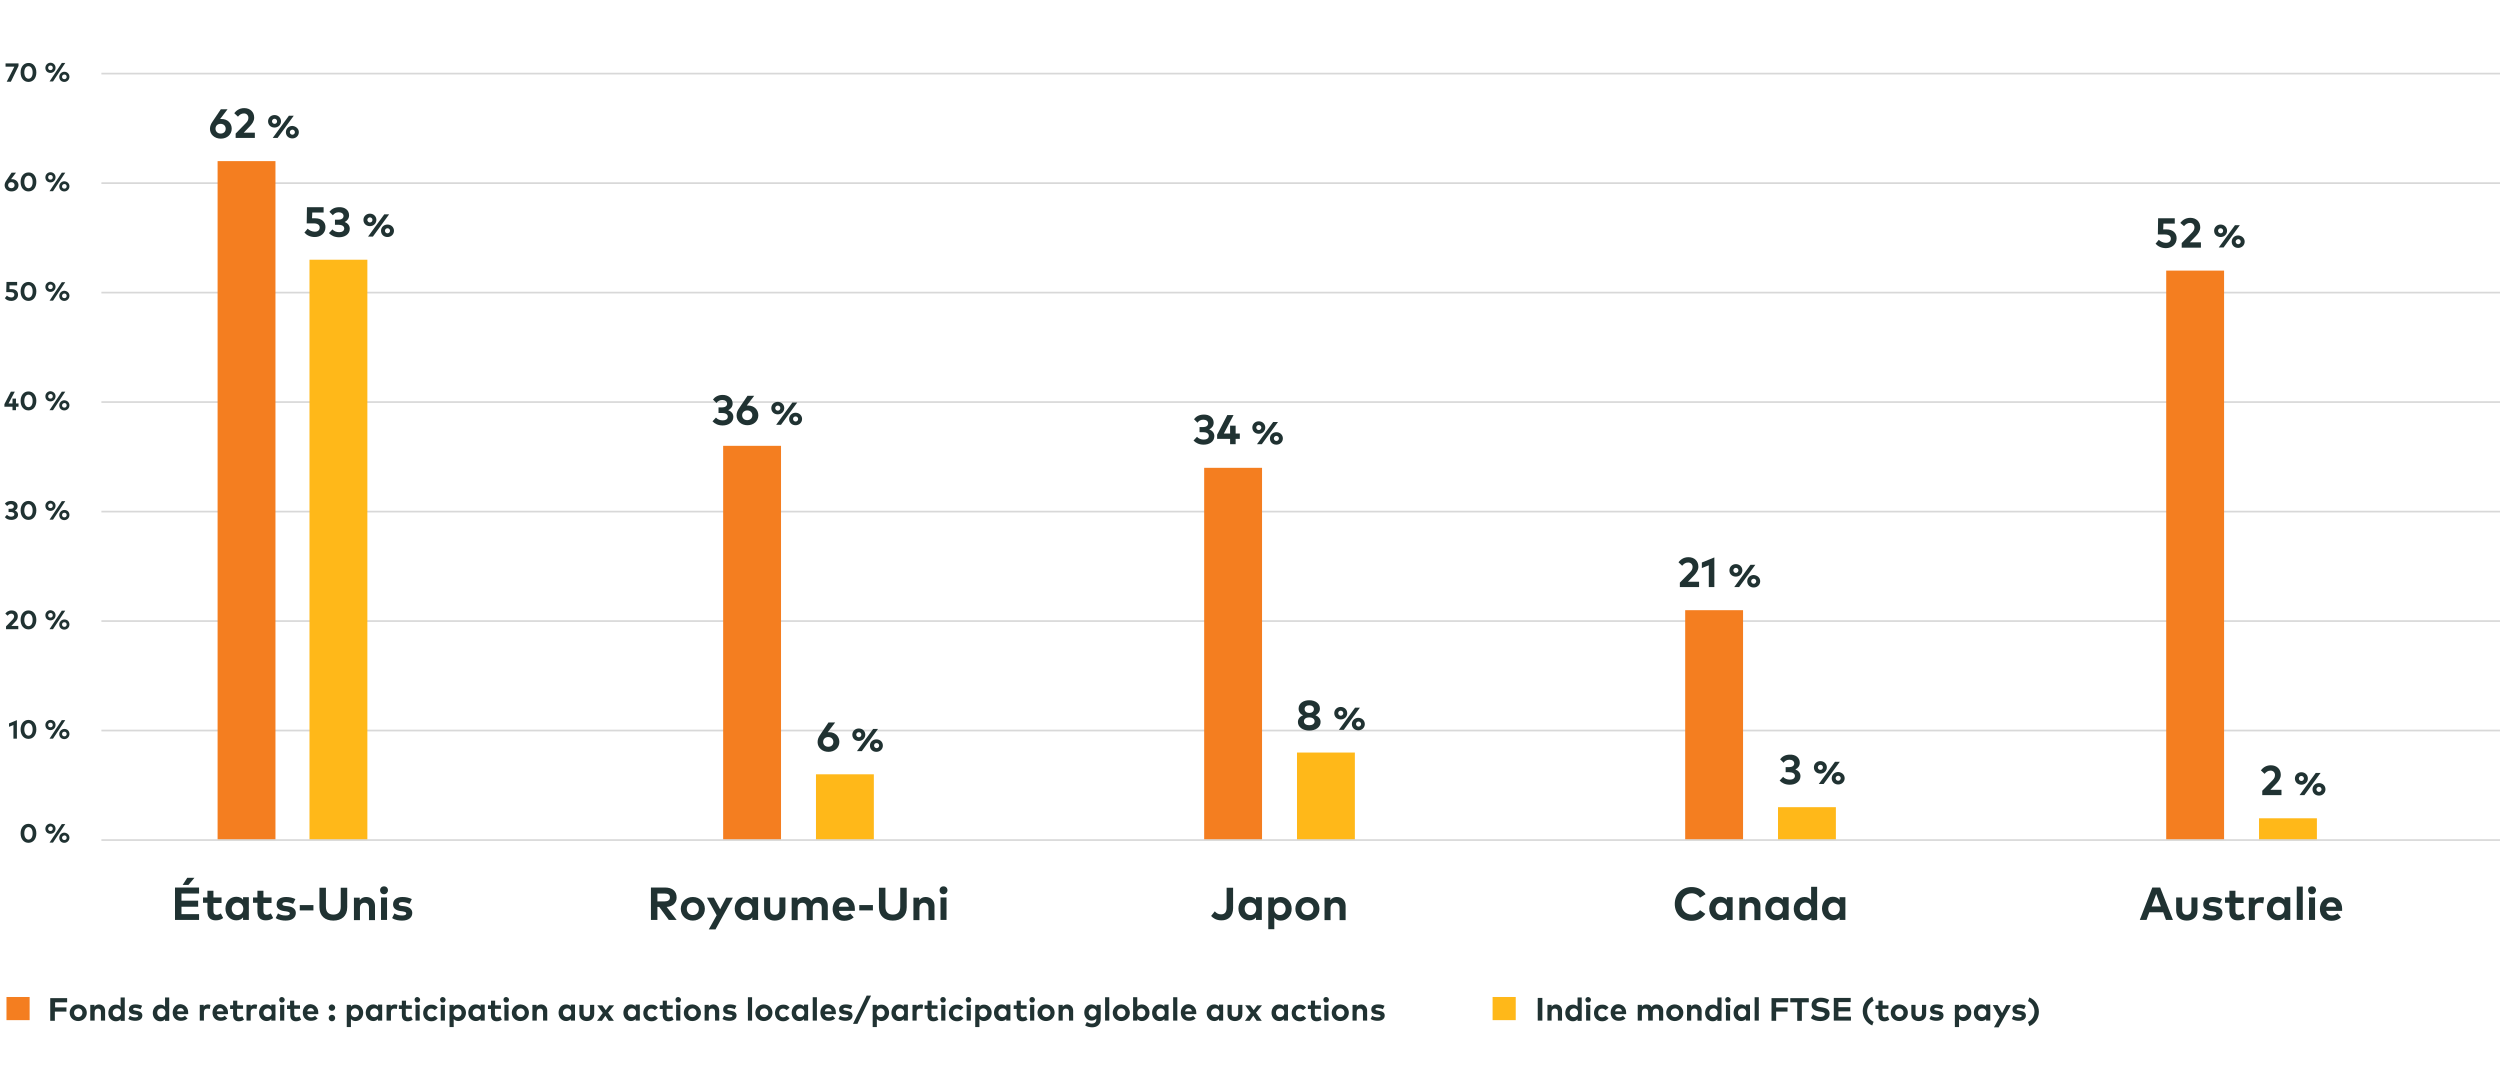 <?xml version="1.0" encoding="utf-8"?>
<!-- Generator: Adobe Illustrator 23.1.1, SVG Export Plug-In . SVG Version: 6.00 Build 0)  -->
<svg version="1.1" id="Layer_2" xmlns="http://www.w3.org/2000/svg" xmlns:xlink="http://www.w3.org/1999/xlink" x="0px" y="0px"
	 viewBox="0 0 1080 460" style="enable-background:new 0 0 1080 460;" xml:space="preserve">
<style type="text/css">
	.st0{fill:#203232;}
	.st1{fill:#F47E20;}
	.st2{fill:#FFB819;}
	.st3{fill:none;}
	.st4{fill:none;stroke:#D8D8D8;stroke-width:0.75;stroke-linejoin:round;stroke-miterlimit:10;}
	.st5{fill:#F47E20;stroke:#D8D8D8;stroke-width:0.75;stroke-linejoin:round;stroke-miterlimit:10;}
</style>
<g>
	<g>
		<g>
			<path class="st0" d="M28.6,437h-4.9v4h-2v-9.8H29v1.8h-5.2v2.2h4.9V437z"/>
			<path class="st0" d="M37.5,437.5c0,2-1.6,3.6-3.7,3.6c-2.1,0-3.7-1.5-3.7-3.6c0-2,1.6-3.6,3.7-3.6
				C35.9,434,37.5,435.5,37.5,437.5z M32,437.5c0,1.1,0.8,1.9,1.8,1.9c1,0,1.8-0.8,1.8-1.9s-0.8-1.9-1.8-1.9
				C32.8,435.7,32,436.4,32,437.5z"/>
			<path class="st0" d="M45.4,436.6v4.3h-1.8v-3.7c0-1-0.5-1.5-1.3-1.5c-0.8,0-1.4,0.5-1.4,1.5v3.7H39v-6.8h1.8v0.8
				c0.5-0.7,1.2-1,2-1C44.3,434,45.4,435,45.4,436.6z"/>
			<path class="st0" d="M52.1,434.9v-4h1.8v10.1h-1.8v-0.7c-0.4,0.5-1.1,0.9-2,0.9c-1.9,0-3.3-1.5-3.3-3.6s1.4-3.6,3.3-3.6
				C51,434,51.7,434.3,52.1,434.9z M48.7,437.5c0,1,0.7,1.9,1.8,1.9c1,0,1.8-0.8,1.8-1.9c0-1.1-0.7-1.9-1.8-1.9
				C49.4,435.7,48.7,436.5,48.7,437.5z"/>
			<path class="st0" d="M60.7,436c-0.5-0.3-1.4-0.5-2.2-0.6c-0.7,0-1,0.2-1,0.6c0,0.4,0.5,0.5,1.1,0.6l0.6,0.1
				c1.5,0.2,2.3,0.9,2.3,2c0,1.4-1.1,2.3-3.1,2.3c-0.9,0-2.1-0.2-3-0.8l0.7-1.4c0.6,0.4,1.3,0.7,2.3,0.7c0.8,0,1.3-0.2,1.3-0.6
				c0-0.3-0.3-0.5-1.1-0.6l-0.6-0.1c-1.6-0.2-2.3-0.9-2.3-2.1c0-1.4,1.1-2.2,2.9-2.2c1.1,0,1.9,0.2,2.8,0.6L60.7,436z"/>
			<path class="st0" d="M71.3,434.9v-4h1.8v10.1h-1.8v-0.7c-0.4,0.5-1.1,0.9-2,0.9c-1.9,0-3.3-1.5-3.3-3.6s1.4-3.6,3.3-3.6
				C70.2,434,70.8,434.3,71.3,434.9z M67.9,437.5c0,1,0.7,1.9,1.8,1.9c1,0,1.8-0.8,1.8-1.9c0-1.1-0.7-1.9-1.8-1.9
				C68.5,435.7,67.9,436.5,67.9,437.5z"/>
			<path class="st0" d="M81.3,437.5c0,0.2,0,0.5,0,0.6h-4.8c0.2,1,0.9,1.4,1.7,1.4c0.6,0,1.2-0.2,1.7-0.7l1.1,1.2
				c-0.8,0.7-1.8,1-2.9,1c-2.1,0-3.5-1.4-3.5-3.6c0-2.1,1.4-3.6,3.4-3.6C80,434,81.3,435.4,81.3,437.5z M76.5,436.9h3
				c-0.2-0.9-0.7-1.4-1.5-1.4C77.1,435.5,76.6,436.1,76.5,436.9z"/>
			<path class="st0" d="M90.9,434.1l-0.3,1.8c-0.3-0.1-0.7-0.2-1.1-0.2c-0.8,0-1.4,0.5-1.4,1.5v3.7h-1.8v-6.8H88v0.7
				c0.4-0.6,1.1-0.9,1.9-0.9C90.4,434,90.7,434,90.9,434.1z"/>
			<path class="st0" d="M98.5,437.5c0,0.2,0,0.5,0,0.6h-4.8c0.2,1,0.9,1.4,1.7,1.4c0.6,0,1.2-0.2,1.7-0.7l1.1,1.2
				c-0.8,0.7-1.8,1-2.9,1c-2.1,0-3.5-1.4-3.5-3.6c0-2.1,1.4-3.6,3.4-3.6C97.1,434,98.5,435.4,98.5,437.5z M93.6,436.9h3
				c-0.2-0.9-0.7-1.4-1.5-1.4C94.3,435.5,93.8,436.1,93.6,436.9z"/>
			<path class="st0" d="M104.9,435.8h-2.5v2.5c0,0.8,0.4,1.2,1,1.2c0.4,0,0.9-0.2,1.3-0.4l0.7,1.4c-0.6,0.4-1.3,0.7-2.2,0.7
				c-1.7,0-2.5-1-2.5-2.7v-2.6h-1.3v-1.6h1.3v-2h1.8v2h2.5V435.8z"/>
			<path class="st0" d="M111.1,434.1l-0.3,1.8c-0.3-0.1-0.7-0.2-1.1-0.2c-0.8,0-1.4,0.5-1.4,1.5v3.7h-1.8v-6.8h1.8v0.7
				c0.4-0.6,1.1-0.9,1.9-0.9C110.6,434,110.9,434,111.1,434.1z"/>
			<path class="st0" d="M119,440.9h-1.8v-0.7c-0.4,0.5-1.1,0.9-2,0.9c-1.9,0-3.3-1.5-3.3-3.6s1.4-3.6,3.3-3.6c0.9,0,1.6,0.4,2,0.9
				v-0.8h1.8V440.9z M113.8,437.5c0,1,0.7,1.9,1.8,1.9c1,0,1.8-0.8,1.8-1.9c0-1.1-0.7-1.9-1.8-1.9
				C114.5,435.7,113.8,436.5,113.8,437.5z"/>
			<path class="st0" d="M123,431.9c0,0.7-0.5,1.2-1.2,1.2c-0.7,0-1.2-0.5-1.2-1.2s0.5-1.2,1.2-1.2C122.5,430.8,123,431.3,123,431.9z
				 M122.8,440.9H121v-6.8h1.8V440.9z"/>
			<path class="st0" d="M129.6,435.8h-2.5v2.5c0,0.8,0.4,1.2,1,1.2c0.4,0,0.9-0.2,1.3-0.4l0.7,1.4c-0.6,0.4-1.3,0.7-2.2,0.7
				c-1.7,0-2.5-1-2.5-2.7v-2.6H124v-1.6h1.3v-2h1.8v2h2.5V435.8z"/>
			<path class="st0" d="M137.5,437.5c0,0.2,0,0.5,0,0.6h-4.8c0.2,1,0.9,1.4,1.7,1.4c0.6,0,1.2-0.2,1.7-0.7l1.1,1.2
				c-0.8,0.7-1.8,1-2.9,1c-2.1,0-3.5-1.4-3.5-3.6c0-2.1,1.4-3.6,3.4-3.6C136.2,434,137.5,435.4,137.5,437.5z M132.7,436.9h3
				c-0.2-0.9-0.7-1.4-1.5-1.4C133.4,435.5,132.9,436.1,132.7,436.9z"/>
			<path class="st0" d="M144.8,435.3c0,0.7-0.6,1.4-1.4,1.4c-0.7,0-1.4-0.6-1.4-1.4c0-0.7,0.6-1.4,1.4-1.4
				C144.2,434,144.8,434.6,144.8,435.3z M144.8,439.8c0,0.7-0.6,1.4-1.4,1.4c-0.7,0-1.4-0.6-1.4-1.4c0-0.7,0.6-1.4,1.4-1.4
				C144.2,438.4,144.8,439,144.8,439.8z"/>
			<path class="st0" d="M156.9,437.5c0,2-1.4,3.6-3.3,3.6c-0.9,0-1.6-0.4-2-0.9v3.5h-1.8v-9.6h1.8v0.8c0.4-0.6,1.1-0.9,2-0.9
				C155.5,434,156.9,435.5,156.9,437.5z M151.6,437.5c0,1.1,0.7,1.9,1.7,1.9c1.1,0,1.8-0.8,1.8-1.9c0-1-0.7-1.9-1.8-1.9
				C152.3,435.7,151.6,436.5,151.6,437.5z"/>
			<path class="st0" d="M165.1,440.9h-1.8v-0.7c-0.4,0.5-1.1,0.9-2,0.9c-1.9,0-3.3-1.5-3.3-3.6s1.4-3.6,3.3-3.6c0.9,0,1.6,0.4,2,0.9
				v-0.8h1.8V440.9z M159.9,437.5c0,1,0.7,1.9,1.8,1.9c1,0,1.8-0.8,1.8-1.9c0-1.1-0.7-1.9-1.8-1.9
				C160.6,435.7,159.9,436.5,159.9,437.5z"/>
			<path class="st0" d="M171.7,434.1l-0.3,1.8c-0.3-0.1-0.7-0.2-1.1-0.2c-0.8,0-1.4,0.5-1.4,1.5v3.7H167v-6.8h1.8v0.7
				c0.4-0.6,1.1-0.9,1.9-0.9C171.1,434,171.4,434,171.7,434.1z"/>
			<path class="st0" d="M177.8,435.8h-2.5v2.5c0,0.8,0.4,1.2,1,1.2c0.4,0,0.9-0.2,1.3-0.4l0.7,1.4c-0.6,0.4-1.3,0.7-2.2,0.7
				c-1.7,0-2.5-1-2.5-2.7v-2.6h-1.3v-1.6h1.3v-2h1.8v2h2.5V435.8z"/>
			<path class="st0" d="M181.5,431.9c0,0.7-0.5,1.2-1.2,1.2c-0.7,0-1.2-0.5-1.2-1.2s0.5-1.2,1.2-1.2
				C181,430.8,181.5,431.3,181.5,431.9z M181.3,440.9h-1.8v-6.8h1.8V440.9z"/>
			<path class="st0" d="M189.1,435.3l-1.3,1.1c-0.4-0.4-0.9-0.7-1.5-0.7c-0.9,0-1.7,0.7-1.7,1.9c0,1.1,0.7,1.9,1.7,1.9
				c0.6,0,1.1-0.3,1.5-0.7l1.3,1.1c-0.6,0.8-1.6,1.3-2.7,1.3c-2.2,0-3.6-1.5-3.6-3.6c0-2.1,1.5-3.6,3.6-3.6
				C187.5,434,188.5,434.4,189.1,435.3z"/>
			<path class="st0" d="M192.5,431.9c0,0.7-0.5,1.2-1.2,1.2c-0.7,0-1.2-0.5-1.2-1.2s0.5-1.2,1.2-1.2
				C192,430.8,192.5,431.3,192.5,431.9z M192.2,440.9h-1.8v-6.8h1.8V440.9z"/>
			<path class="st0" d="M201.3,437.5c0,2-1.4,3.6-3.3,3.6c-0.9,0-1.6-0.4-2-0.9v3.5h-1.8v-9.6h1.8v0.8c0.4-0.6,1.1-0.9,2-0.9
				C199.8,434,201.3,435.5,201.3,437.5z M195.9,437.5c0,1.1,0.7,1.9,1.7,1.9c1.1,0,1.8-0.8,1.8-1.9c0-1-0.7-1.9-1.8-1.9
				C196.6,435.7,195.9,436.5,195.9,437.5z"/>
			<path class="st0" d="M209.4,440.9h-1.8v-0.7c-0.4,0.5-1.1,0.9-2,0.9c-1.9,0-3.3-1.5-3.3-3.6s1.4-3.6,3.3-3.6c0.9,0,1.6,0.4,2,0.9
				v-0.8h1.8V440.9z M204.2,437.5c0,1,0.7,1.9,1.8,1.9c1,0,1.8-0.8,1.8-1.9c0-1.1-0.7-1.9-1.8-1.9
				C204.9,435.7,204.2,436.5,204.2,437.5z"/>
			<path class="st0" d="M216.3,435.8h-2.5v2.5c0,0.8,0.4,1.2,1,1.2c0.4,0,0.9-0.2,1.3-0.4l0.7,1.4c-0.6,0.4-1.3,0.7-2.2,0.7
				c-1.7,0-2.5-1-2.5-2.7v-2.6h-1.3v-1.6h1.3v-2h1.8v2h2.5V435.8z"/>
			<path class="st0" d="M219.9,431.9c0,0.7-0.5,1.2-1.2,1.2c-0.7,0-1.2-0.5-1.2-1.2s0.5-1.2,1.2-1.2
				C219.4,430.8,219.9,431.3,219.9,431.9z M219.7,440.9h-1.8v-6.8h1.8V440.9z"/>
			<path class="st0" d="M228.5,437.5c0,2-1.6,3.6-3.7,3.6c-2.1,0-3.7-1.5-3.7-3.6c0-2,1.6-3.6,3.7-3.6
				C227,434,228.5,435.5,228.5,437.5z M223.1,437.5c0,1.1,0.8,1.9,1.8,1.9c1,0,1.8-0.8,1.8-1.9s-0.8-1.9-1.8-1.9
				C223.8,435.7,223.1,436.4,223.1,437.5z"/>
			<path class="st0" d="M236.4,436.6v4.3h-1.8v-3.7c0-1-0.5-1.5-1.3-1.5c-0.8,0-1.4,0.5-1.4,1.5v3.7H230v-6.8h1.8v0.8
				c0.5-0.7,1.2-1,2-1C235.3,434,236.4,435,236.4,436.6z"/>
			<path class="st0" d="M248.4,440.9h-1.8v-0.7c-0.4,0.5-1.1,0.9-2,0.9c-1.9,0-3.3-1.5-3.3-3.6s1.4-3.6,3.3-3.6c0.9,0,1.6,0.4,2,0.9
				v-0.8h1.8V440.9z M243.2,437.5c0,1,0.7,1.9,1.8,1.9c1,0,1.8-0.8,1.8-1.9c0-1.1-0.7-1.9-1.8-1.9
				C243.9,435.7,243.2,436.5,243.2,437.5z"/>
			<path class="st0" d="M256.7,438c0,2.1-1.5,3.1-3.2,3.1c-1.7,0-3.2-0.9-3.2-3.1v-3.9h1.8v3.7c0,1.1,0.6,1.5,1.4,1.5
				c0.8,0,1.4-0.4,1.4-1.5v-3.7h1.8V438z"/>
			<path class="st0" d="M262.7,437.5l2.5,3.5H263l-1.5-2.2l-1.5,2.2h-2.1l2.5-3.4l-2.4-3.3h2.2l1.5,2.1l1.5-2.1h2.1L262.7,437.5z"/>
			<path class="st0" d="M276.4,440.9h-1.8v-0.7c-0.4,0.5-1.1,0.9-2,0.9c-1.9,0-3.3-1.5-3.3-3.6s1.4-3.6,3.3-3.6c0.9,0,1.6,0.4,2,0.9
				v-0.8h1.8V440.9z M271.2,437.5c0,1,0.7,1.9,1.8,1.9c1,0,1.8-0.8,1.8-1.9c0-1.1-0.7-1.9-1.8-1.9
				C271.9,435.7,271.2,436.5,271.2,437.5z"/>
			<path class="st0" d="M284.2,435.3l-1.3,1.1c-0.4-0.4-0.9-0.7-1.5-0.7c-0.9,0-1.7,0.7-1.7,1.9c0,1.1,0.7,1.9,1.7,1.9
				c0.6,0,1.1-0.3,1.5-0.7l1.3,1.1c-0.6,0.8-1.6,1.3-2.7,1.3c-2.2,0-3.6-1.5-3.6-3.6c0-2.1,1.5-3.6,3.6-3.6
				C282.7,434,283.6,434.4,284.2,435.3z"/>
			<path class="st0" d="M290.5,435.8H288v2.5c0,0.8,0.4,1.2,1,1.2c0.4,0,0.9-0.2,1.3-0.4l0.7,1.4c-0.6,0.4-1.3,0.7-2.2,0.7
				c-1.7,0-2.5-1-2.5-2.7v-2.6h-1.3v-1.6h1.3v-2h1.8v2h2.5V435.8z"/>
			<path class="st0" d="M294.2,431.9c0,0.7-0.5,1.2-1.2,1.2c-0.7,0-1.2-0.5-1.2-1.2s0.5-1.2,1.2-1.2
				C293.7,430.8,294.2,431.3,294.2,431.9z M293.9,440.9h-1.8v-6.8h1.8V440.9z"/>
			<path class="st0" d="M302.8,437.5c0,2-1.6,3.6-3.7,3.6c-2.1,0-3.7-1.5-3.7-3.6c0-2,1.6-3.6,3.7-3.6
				C301.2,434,302.8,435.5,302.8,437.5z M297.3,437.5c0,1.1,0.8,1.9,1.8,1.9c1,0,1.8-0.8,1.8-1.9s-0.8-1.9-1.8-1.9
				C298.1,435.7,297.3,436.4,297.3,437.5z"/>
			<path class="st0" d="M310.7,436.6v4.3h-1.8v-3.7c0-1-0.5-1.5-1.3-1.5c-0.8,0-1.4,0.5-1.4,1.5v3.7h-1.8v-6.8h1.8v0.8
				c0.5-0.7,1.2-1,2-1C309.6,434,310.7,435,310.7,436.6z"/>
			<path class="st0" d="M317.4,436c-0.5-0.3-1.4-0.5-2.2-0.6c-0.7,0-1,0.2-1,0.6c0,0.4,0.5,0.5,1.1,0.6l0.6,0.1
				c1.5,0.2,2.3,0.9,2.3,2c0,1.4-1.1,2.3-3.1,2.3c-0.9,0-2.1-0.2-3-0.8l0.7-1.4c0.6,0.4,1.3,0.7,2.3,0.7c0.8,0,1.3-0.2,1.3-0.6
				c0-0.3-0.3-0.5-1.1-0.6l-0.6-0.1c-1.6-0.2-2.3-0.9-2.3-2.1c0-1.4,1.1-2.2,2.9-2.2c1.1,0,1.9,0.2,2.8,0.6L317.4,436z"/>
			<path class="st0" d="M324.9,440.9h-1.8v-10.1h1.8V440.9z"/>
			<path class="st0" d="M333.7,437.5c0,2-1.6,3.6-3.7,3.6c-2.1,0-3.7-1.5-3.7-3.6c0-2,1.6-3.6,3.7-3.6
				C332.2,434,333.7,435.5,333.7,437.5z M328.3,437.5c0,1.1,0.8,1.9,1.8,1.9c1,0,1.8-0.8,1.8-1.9s-0.8-1.9-1.8-1.9
				C329,435.7,328.3,436.4,328.3,437.5z"/>
			<path class="st0" d="M341.1,435.3l-1.3,1.1c-0.4-0.4-0.9-0.7-1.5-0.7c-0.9,0-1.7,0.7-1.7,1.9c0,1.1,0.7,1.9,1.7,1.9
				c0.6,0,1.1-0.3,1.5-0.7l1.3,1.1c-0.6,0.8-1.6,1.3-2.7,1.3c-2.2,0-3.6-1.5-3.6-3.6c0-2.1,1.5-3.6,3.6-3.6
				C339.6,434,340.5,434.4,341.1,435.3z"/>
			<path class="st0" d="M349.1,440.9h-1.8v-0.7c-0.4,0.5-1.1,0.9-2,0.9c-1.9,0-3.3-1.5-3.3-3.6s1.4-3.6,3.3-3.6c0.9,0,1.6,0.4,2,0.9
				v-0.8h1.8V440.9z M343.9,437.5c0,1,0.7,1.9,1.8,1.9c1,0,1.8-0.8,1.8-1.9c0-1.1-0.7-1.9-1.8-1.9
				C344.6,435.7,343.9,436.5,343.9,437.5z"/>
			<path class="st0" d="M352.9,440.9h-1.8v-10.1h1.8V440.9z"/>
			<path class="st0" d="M361.1,437.5c0,0.2,0,0.5,0,0.6h-4.8c0.2,1,0.9,1.4,1.7,1.4c0.6,0,1.2-0.2,1.7-0.7l1.1,1.2
				c-0.8,0.7-1.8,1-2.9,1c-2.1,0-3.5-1.4-3.5-3.6c0-2.1,1.4-3.6,3.4-3.6C359.8,434,361.1,435.4,361.1,437.5z M356.3,436.9h3
				c-0.2-0.9-0.7-1.4-1.5-1.4C356.9,435.5,356.4,436.1,356.3,436.9z"/>
			<path class="st0" d="M367.5,436c-0.5-0.3-1.4-0.5-2.2-0.6c-0.7,0-1,0.2-1,0.6c0,0.4,0.5,0.5,1.1,0.6l0.6,0.1
				c1.5,0.2,2.3,0.9,2.3,2c0,1.4-1.1,2.3-3.1,2.3c-0.9,0-2.1-0.2-3-0.8l0.7-1.4c0.6,0.4,1.3,0.7,2.3,0.7c0.8,0,1.3-0.2,1.3-0.6
				c0-0.3-0.3-0.5-1.1-0.6l-0.6-0.1c-1.6-0.2-2.3-0.9-2.3-2.1c0-1.4,1.1-2.2,2.9-2.2c1.1,0,1.9,0.2,2.8,0.6L367.5,436z"/>
			<path class="st0" d="M370.4,442.3h-1.9l5.9-12.2h1.9L370.4,442.3z"/>
			<path class="st0" d="M384.1,437.5c0,2-1.4,3.6-3.3,3.6c-0.9,0-1.6-0.4-2-0.9v3.5H377v-9.6h1.8v0.8c0.4-0.6,1.1-0.9,2-0.9
				C382.6,434,384.1,435.5,384.1,437.5z M378.7,437.5c0,1.1,0.7,1.9,1.7,1.9c1.1,0,1.8-0.8,1.8-1.9c0-1-0.7-1.9-1.8-1.9
				C379.4,435.7,378.7,436.5,378.7,437.5z"/>
			<path class="st0" d="M392.2,440.9h-1.8v-0.7c-0.4,0.5-1.1,0.9-2,0.9c-1.9,0-3.3-1.5-3.3-3.6s1.4-3.6,3.3-3.6c0.9,0,1.6,0.4,2,0.9
				v-0.8h1.8V440.9z M387,437.5c0,1,0.7,1.9,1.8,1.9c1,0,1.8-0.8,1.8-1.9c0-1.1-0.7-1.9-1.8-1.9C387.7,435.7,387,436.5,387,437.5z"
				/>
			<path class="st0" d="M398.8,434.1l-0.3,1.8c-0.3-0.1-0.7-0.2-1.1-0.2c-0.8,0-1.4,0.5-1.4,1.5v3.7h-1.8v-6.8h1.8v0.7
				c0.4-0.6,1.1-0.9,1.9-0.9C398.2,434,398.5,434,398.8,434.1z"/>
			<path class="st0" d="M404.9,435.8h-2.5v2.5c0,0.8,0.4,1.2,1,1.2c0.4,0,0.9-0.2,1.3-0.4l0.7,1.4c-0.6,0.4-1.3,0.7-2.2,0.7
				c-1.7,0-2.5-1-2.5-2.7v-2.6h-1.3v-1.6h1.3v-2h1.8v2h2.5V435.8z"/>
			<path class="st0" d="M408.6,431.9c0,0.7-0.5,1.2-1.2,1.2s-1.2-0.5-1.2-1.2s0.5-1.2,1.2-1.2S408.6,431.3,408.6,431.9z
				 M408.4,440.9h-1.8v-6.8h1.8V440.9z"/>
			<path class="st0" d="M416.2,435.3l-1.3,1.1c-0.4-0.4-0.9-0.7-1.5-0.7c-0.9,0-1.7,0.7-1.7,1.9c0,1.1,0.7,1.9,1.7,1.9
				c0.6,0,1.1-0.3,1.5-0.7l1.3,1.1c-0.6,0.8-1.6,1.3-2.7,1.3c-2.2,0-3.6-1.5-3.6-3.6c0-2.1,1.5-3.6,3.6-3.6
				C414.6,434,415.6,434.4,416.2,435.3z"/>
			<path class="st0" d="M419.6,431.9c0,0.7-0.5,1.2-1.2,1.2s-1.2-0.5-1.2-1.2s0.5-1.2,1.2-1.2S419.6,431.3,419.6,431.9z
				 M419.4,440.9h-1.8v-6.8h1.8V440.9z"/>
			<path class="st0" d="M428.4,437.5c0,2-1.4,3.6-3.3,3.6c-0.9,0-1.6-0.4-2-0.9v3.5h-1.8v-9.6h1.8v0.8c0.4-0.6,1.1-0.9,2-0.9
				C427,434,428.4,435.5,428.4,437.5z M423,437.5c0,1.1,0.7,1.9,1.7,1.9c1.1,0,1.8-0.8,1.8-1.9c0-1-0.7-1.9-1.8-1.9
				C423.7,435.7,423,436.5,423,437.5z"/>
			<path class="st0" d="M436.5,440.9h-1.8v-0.7c-0.4,0.5-1.1,0.9-2,0.9c-1.9,0-3.3-1.5-3.3-3.6s1.4-3.6,3.3-3.6c0.9,0,1.6,0.4,2,0.9
				v-0.8h1.8V440.9z M431.3,437.5c0,1,0.7,1.9,1.8,1.9c1,0,1.8-0.8,1.8-1.9c0-1.1-0.7-1.9-1.8-1.9
				C432,435.7,431.3,436.5,431.3,437.5z"/>
			<path class="st0" d="M443.4,435.8h-2.5v2.5c0,0.8,0.4,1.2,1,1.2c0.4,0,0.9-0.2,1.3-0.4l0.7,1.4c-0.6,0.4-1.3,0.7-2.2,0.7
				c-1.7,0-2.5-1-2.5-2.7v-2.6h-1.3v-1.6h1.3v-2h1.8v2h2.5V435.8z"/>
			<path class="st0" d="M447.1,431.9c0,0.7-0.5,1.2-1.2,1.2s-1.2-0.5-1.2-1.2s0.5-1.2,1.2-1.2S447.1,431.3,447.1,431.9z
				 M446.8,440.9H445v-6.8h1.8V440.9z"/>
			<path class="st0" d="M455.6,437.5c0,2-1.6,3.6-3.7,3.6c-2.1,0-3.7-1.5-3.7-3.6c0-2,1.6-3.6,3.7-3.6
				C454.1,434,455.6,435.5,455.6,437.5z M450.2,437.5c0,1.1,0.8,1.9,1.8,1.9s1.8-0.8,1.8-1.9s-0.8-1.9-1.8-1.9
				S450.2,436.4,450.2,437.5z"/>
			<path class="st0" d="M463.6,436.6v4.3h-1.8v-3.7c0-1-0.5-1.5-1.3-1.5c-0.8,0-1.4,0.5-1.4,1.5v3.7h-1.8v-6.8h1.8v0.8
				c0.5-0.7,1.2-1,2-1C462.5,434,463.6,435,463.6,436.6z"/>
			<path class="st0" d="M473.7,434.9v-0.8h1.8v6.2c0,2.2-1.4,3.5-3.7,3.5c-1.1,0-2.2-0.3-3-0.8l0.7-1.5c0.7,0.4,1.4,0.7,2.2,0.7
				c1.1,0,1.9-0.6,1.9-1.8V440c-0.5,0.6-1.1,0.9-2.1,0.9c-1.7,0-3.1-1.4-3.1-3.5c0-2.1,1.5-3.5,3.1-3.5
				C472.5,434,473.2,434.3,473.7,434.9z M470.3,437.4c0,1,0.7,1.8,1.7,1.8c1,0,1.7-0.8,1.7-1.8c0-1-0.7-1.8-1.7-1.8
				C471,435.7,470.3,436.5,470.3,437.4z"/>
			<path class="st0" d="M479.2,440.9h-1.8v-10.1h1.8V440.9z"/>
			<path class="st0" d="M488.1,437.5c0,2-1.6,3.6-3.7,3.6c-2.1,0-3.7-1.5-3.7-3.6c0-2,1.6-3.6,3.7-3.6
				C486.5,434,488.1,435.5,488.1,437.5z M482.6,437.5c0,1.1,0.8,1.9,1.8,1.9s1.8-0.8,1.8-1.9s-0.8-1.9-1.8-1.9
				S482.6,436.4,482.6,437.5z"/>
			<path class="st0" d="M496.6,437.5c0,2-1.4,3.6-3.3,3.6c-0.9,0-1.6-0.4-2-0.9v0.7h-1.8v-10.1h1.8v4c0.4-0.5,1.1-0.9,2-0.9
				C495.2,434,496.6,435.5,496.6,437.5z M491.3,437.5c0,1.1,0.7,1.9,1.7,1.9c1.1,0,1.8-0.8,1.8-1.9c0-1-0.7-1.9-1.8-1.9
				C492,435.7,491.3,436.5,491.3,437.5z"/>
			<path class="st0" d="M504.8,440.9H503v-0.7c-0.4,0.5-1.1,0.9-2,0.9c-1.9,0-3.3-1.5-3.3-3.6s1.4-3.6,3.3-3.6c0.9,0,1.6,0.4,2,0.9
				v-0.8h1.8V440.9z M499.6,437.5c0,1,0.7,1.9,1.8,1.9c1,0,1.8-0.8,1.8-1.9c0-1.1-0.7-1.9-1.8-1.9
				C500.3,435.7,499.6,436.5,499.6,437.5z"/>
			<path class="st0" d="M508.6,440.9h-1.8v-10.1h1.8V440.9z"/>
			<path class="st0" d="M516.8,437.5c0,0.2,0,0.5,0,0.6h-4.8c0.2,1,0.9,1.4,1.7,1.4c0.6,0,1.2-0.2,1.7-0.7l1.1,1.2
				c-0.8,0.7-1.8,1-2.9,1c-2.1,0-3.5-1.4-3.5-3.6c0-2.1,1.4-3.6,3.4-3.6C515.4,434,516.8,435.4,516.8,437.5z M511.9,436.9h3
				c-0.2-0.9-0.7-1.4-1.5-1.4C512.6,435.5,512.1,436.1,511.9,436.9z"/>
			<path class="st0" d="M528.4,440.9h-1.8v-0.7c-0.4,0.5-1.1,0.9-2,0.9c-1.9,0-3.3-1.5-3.3-3.6s1.4-3.6,3.3-3.6c0.9,0,1.6,0.4,2,0.9
				v-0.8h1.8V440.9z M523.2,437.5c0,1,0.7,1.9,1.8,1.9c1,0,1.8-0.8,1.8-1.9c0-1.1-0.7-1.9-1.8-1.9
				C523.9,435.7,523.2,436.5,523.2,437.5z"/>
			<path class="st0" d="M536.7,438c0,2.1-1.5,3.1-3.2,3.1c-1.7,0-3.2-0.9-3.2-3.1v-3.9h1.8v3.7c0,1.1,0.6,1.5,1.4,1.5
				c0.8,0,1.4-0.4,1.4-1.5v-3.7h1.8V438z"/>
			<path class="st0" d="M542.6,437.5l2.5,3.5h-2.2l-1.5-2.2l-1.5,2.2h-2.1l2.5-3.4l-2.4-3.3h2.2l1.5,2.1l1.5-2.1h2.1L542.6,437.5z"
				/>
			<path class="st0" d="M556.4,440.9h-1.8v-0.7c-0.4,0.5-1.1,0.9-2,0.9c-1.9,0-3.3-1.5-3.3-3.6s1.4-3.6,3.3-3.6c0.9,0,1.6,0.4,2,0.9
				v-0.8h1.8V440.9z M551.2,437.5c0,1,0.7,1.9,1.8,1.9c1,0,1.8-0.8,1.8-1.9c0-1.1-0.7-1.9-1.8-1.9
				C551.8,435.7,551.2,436.5,551.2,437.5z"/>
			<path class="st0" d="M564.2,435.3l-1.3,1.1c-0.4-0.4-0.9-0.7-1.4-0.7c-0.9,0-1.7,0.7-1.7,1.9c0,1.1,0.7,1.9,1.7,1.9
				c0.6,0,1.1-0.3,1.5-0.7l1.3,1.1c-0.6,0.8-1.6,1.3-2.7,1.3c-2.2,0-3.6-1.5-3.6-3.6c0-2.1,1.5-3.6,3.6-3.6
				C562.6,434,563.6,434.4,564.2,435.3z"/>
			<path class="st0" d="M570.5,435.8H568v2.5c0,0.8,0.4,1.2,1,1.2c0.4,0,0.9-0.2,1.3-0.4l0.7,1.4c-0.6,0.4-1.3,0.7-2.2,0.7
				c-1.7,0-2.5-1-2.5-2.7v-2.6h-1.3v-1.6h1.3v-2h1.8v2h2.5V435.8z"/>
			<path class="st0" d="M574.1,431.9c0,0.7-0.5,1.2-1.2,1.2s-1.2-0.5-1.2-1.2s0.5-1.2,1.2-1.2S574.1,431.3,574.1,431.9z
				 M573.9,440.9h-1.8v-6.8h1.8V440.9z"/>
			<path class="st0" d="M582.7,437.5c0,2-1.6,3.6-3.7,3.6c-2.1,0-3.7-1.5-3.7-3.6c0-2,1.6-3.6,3.7-3.6
				C581.2,434,582.7,435.5,582.7,437.5z M577.2,437.5c0,1.1,0.8,1.9,1.8,1.9s1.8-0.8,1.8-1.9s-0.8-1.9-1.8-1.9
				S577.2,436.4,577.2,437.5z"/>
			<path class="st0" d="M590.6,436.6v4.3h-1.8v-3.7c0-1-0.5-1.5-1.3-1.5c-0.8,0-1.4,0.5-1.4,1.5v3.7h-1.8v-6.8h1.8v0.8
				c0.5-0.7,1.2-1,2-1C589.5,434,590.6,435,590.6,436.6z"/>
			<path class="st0" d="M597.4,436c-0.5-0.3-1.4-0.5-2.2-0.6c-0.7,0-1,0.2-1,0.6c0,0.4,0.5,0.5,1.1,0.6l0.6,0.1
				c1.5,0.2,2.3,0.9,2.3,2c0,1.4-1.1,2.3-3.1,2.3c-0.9,0-2.1-0.2-3-0.8l0.7-1.4c0.6,0.4,1.3,0.7,2.3,0.7c0.8,0,1.3-0.2,1.3-0.6
				c0-0.3-0.3-0.5-1.1-0.6l-0.6-0.1c-1.6-0.2-2.3-0.9-2.3-2.1c0-1.4,1.1-2.2,2.9-2.2c1.1,0,1.9,0.2,2.8,0.6L597.4,436z"/>
		</g>
	</g>
	<g>
		<g>
			<path class="st0" d="M666.3,440.9h-2v-9.8h2V440.9z"/>
			<path class="st0" d="M674.8,436.6v4.3h-1.8v-3.7c0-1-0.5-1.5-1.3-1.5c-0.8,0-1.4,0.5-1.4,1.5v3.7h-1.8v-6.8h1.8v0.8
				c0.5-0.7,1.2-1,2-1C673.7,434,674.8,435,674.8,436.6z"/>
			<path class="st0" d="M681.5,434.9v-4h1.8v10.1h-1.8v-0.7c-0.4,0.5-1.1,0.9-2,0.9c-1.9,0-3.3-1.5-3.3-3.6s1.4-3.6,3.3-3.6
				C680.4,434,681,434.3,681.5,434.9z M678.1,437.5c0,1,0.7,1.9,1.8,1.9c1,0,1.8-0.8,1.8-1.9c0-1.1-0.7-1.9-1.8-1.9
				C678.8,435.7,678.1,436.5,678.1,437.5z"/>
			<path class="st0" d="M687.3,431.9c0,0.7-0.5,1.2-1.2,1.2c-0.7,0-1.2-0.5-1.2-1.2s0.5-1.2,1.2-1.2
				C686.8,430.8,687.3,431.3,687.3,431.9z M687,440.9h-1.8v-6.8h1.8V440.9z"/>
			<path class="st0" d="M694.9,435.3l-1.3,1.1c-0.4-0.4-0.9-0.7-1.5-0.7c-0.9,0-1.7,0.7-1.7,1.9c0,1.1,0.7,1.9,1.7,1.9
				c0.6,0,1.1-0.3,1.5-0.7l1.3,1.1c-0.6,0.8-1.6,1.3-2.7,1.3c-2.2,0-3.6-1.5-3.6-3.6c0-2.1,1.4-3.6,3.6-3.6
				C693.3,434,694.3,434.4,694.9,435.3z"/>
			<path class="st0" d="M702.5,437.5c0,0.2,0,0.5,0,0.6h-4.8c0.2,1,0.9,1.4,1.7,1.4c0.6,0,1.2-0.2,1.7-0.7l1.1,1.2
				c-0.8,0.7-1.8,1-2.9,1c-2.1,0-3.5-1.4-3.5-3.6c0-2.1,1.4-3.6,3.4-3.6C701.2,434,702.5,435.4,702.5,437.5z M697.7,436.9h3
				c-0.2-0.9-0.7-1.4-1.5-1.4C698.3,435.5,697.8,436.1,697.7,436.9z"/>
			<path class="st0" d="M718.5,436.6v4.3h-1.8v-3.7c0-1-0.5-1.5-1.3-1.5c-0.8,0-1.4,0.5-1.4,1.5v3.7H712v-3.7c0-1-0.5-1.5-1.3-1.5
				c-0.8,0-1.4,0.5-1.4,1.5v3.7h-1.8v-6.8h1.8v0.8c0.5-0.7,1.2-1,2-1c1,0,1.8,0.4,2.2,1.2c0.5-0.9,1.4-1.2,2.3-1.2
				C717.4,434,718.5,435,718.5,436.6z"/>
			<path class="st0" d="M727.2,437.5c0,2-1.6,3.6-3.7,3.6c-2.1,0-3.7-1.5-3.7-3.6c0-2,1.6-3.6,3.7-3.6
				C725.7,434,727.2,435.5,727.2,437.5z M721.8,437.5c0,1.1,0.8,1.9,1.8,1.9c1,0,1.8-0.8,1.8-1.9s-0.8-1.9-1.8-1.9
				C722.5,435.7,721.8,436.4,721.8,437.5z"/>
			<path class="st0" d="M735.1,436.6v4.3h-1.8v-3.7c0-1-0.5-1.5-1.3-1.5c-0.8,0-1.4,0.5-1.4,1.5v3.7h-1.8v-6.8h1.8v0.8
				c0.5-0.7,1.2-1,2-1C734,434,735.1,435,735.1,436.6z"/>
			<path class="st0" d="M741.9,434.9v-4h1.8v10.1h-1.8v-0.7c-0.4,0.5-1.1,0.9-2,0.9c-1.9,0-3.3-1.5-3.3-3.6s1.4-3.6,3.3-3.6
				C740.8,434,741.4,434.3,741.9,434.9z M738.4,437.5c0,1,0.7,1.9,1.8,1.9c1,0,1.8-0.8,1.8-1.9c0-1.1-0.7-1.9-1.8-1.9
				C739.1,435.7,738.4,436.5,738.4,437.5z"/>
			<path class="st0" d="M747.7,431.9c0,0.7-0.5,1.2-1.2,1.2c-0.7,0-1.2-0.5-1.2-1.2s0.5-1.2,1.2-1.2
				C747.1,430.8,747.7,431.3,747.7,431.9z M747.4,440.9h-1.8v-6.8h1.8V440.9z"/>
			<path class="st0" d="M756,440.9h-1.8v-0.7c-0.4,0.5-1.1,0.9-2,0.9c-1.9,0-3.3-1.5-3.3-3.6s1.4-3.6,3.3-3.6c0.9,0,1.6,0.4,2,0.9
				v-0.8h1.8V440.9z M750.8,437.5c0,1,0.7,1.9,1.8,1.9c1,0,1.8-0.8,1.8-1.9c0-1.1-0.7-1.9-1.8-1.9
				C751.5,435.7,750.8,436.5,750.8,437.5z"/>
			<path class="st0" d="M759.8,440.9h-1.8v-10.1h1.8V440.9z"/>
			<path class="st0" d="M772.2,437h-4.9v4h-2v-9.8h7.2v1.8h-5.2v2.2h4.9V437z"/>
			<path class="st0" d="M781.4,433h-3v8h-2v-8h-3v-1.8h8V433z"/>
			<path class="st0" d="M789.4,433.6c-0.8-0.5-1.7-0.8-2.8-0.8c-1.1,0-1.9,0.4-1.9,1.2c0,0.7,0.8,0.9,2,1.1l0.6,0.1
				c1.8,0.3,3.1,1,3.1,2.7c0,2.2-1.9,3.2-4,3.2c-1.5,0-3.1-0.4-4.1-1.3l1-1.6c0.7,0.6,1.9,1.1,3.1,1.1c1.1,0,1.9-0.4,1.9-1.2
				c0-0.7-0.7-0.9-2.1-1.1l-0.6-0.1c-1.7-0.3-3-1-3-2.8c0-2,1.8-3.1,3.9-3.1c1.4,0,2.5,0.3,3.7,1L789.4,433.6z"/>
			<path class="st0" d="M799.5,440.9h-7.3v-9.8h7.3v1.8h-5.3v2.2h5.1v1.8h-5.1v2.3h5.4V440.9z"/>
			<path class="st0" d="M809.4,432.4c-1.8,0.9-2.8,2.6-2.8,4.5s1,3.7,2.8,4.5l-0.6,1.6c-2.4-1-4.1-3.3-4.1-6.2
				c0-2.9,1.7-5.2,4.1-6.2L809.4,432.4z"/>
			<path class="st0" d="M815.7,435.8h-2.5v2.5c0,0.8,0.4,1.2,1,1.2c0.4,0,0.9-0.2,1.3-0.4l0.7,1.4c-0.6,0.4-1.3,0.7-2.2,0.7
				c-1.7,0-2.5-1-2.5-2.7v-2.6h-1.3v-1.6h1.3v-2h1.8v2h2.5V435.8z"/>
			<path class="st0" d="M824.2,437.5c0,2-1.6,3.6-3.7,3.6c-2.1,0-3.7-1.5-3.7-3.6c0-2,1.6-3.6,3.7-3.6
				C822.6,434,824.2,435.5,824.2,437.5z M818.7,437.5c0,1.1,0.8,1.9,1.8,1.9c1,0,1.8-0.8,1.8-1.9s-0.8-1.9-1.8-1.9
				C819.5,435.7,818.7,436.4,818.7,437.5z"/>
			<path class="st0" d="M832.1,438c0,2.1-1.5,3.1-3.2,3.1c-1.7,0-3.2-0.9-3.2-3.1v-3.9h1.8v3.7c0,1.1,0.6,1.5,1.4,1.5
				c0.8,0,1.4-0.4,1.4-1.5v-3.7h1.8V438z"/>
			<path class="st0" d="M838.8,436c-0.5-0.3-1.4-0.5-2.2-0.6c-0.7,0-1,0.2-1,0.6c0,0.4,0.5,0.5,1.1,0.6l0.6,0.1
				c1.5,0.2,2.3,0.9,2.3,2c0,1.4-1.1,2.3-3.1,2.3c-0.9,0-2.1-0.2-3-0.8l0.7-1.4c0.6,0.4,1.3,0.7,2.3,0.7c0.8,0,1.3-0.2,1.3-0.6
				c0-0.3-0.3-0.5-1.1-0.6l-0.6-0.1c-1.6-0.2-2.3-0.9-2.3-2.1c0-1.4,1.1-2.2,2.9-2.2c1.1,0,1.9,0.2,2.8,0.6L838.8,436z"/>
			<path class="st0" d="M851.6,437.5c0,2-1.4,3.6-3.3,3.6c-0.9,0-1.6-0.4-2-0.9v3.5h-1.8v-9.6h1.8v0.8c0.4-0.6,1.1-0.9,2-0.9
				C850.2,434,851.6,435.5,851.6,437.5z M846.2,437.5c0,1.1,0.7,1.9,1.7,1.9c1.1,0,1.8-0.8,1.8-1.9c0-1-0.7-1.9-1.8-1.9
				C846.9,435.7,846.2,436.5,846.2,437.5z"/>
			<path class="st0" d="M859.8,440.9H858v-0.7c-0.4,0.5-1.1,0.9-2,0.9c-1.9,0-3.3-1.5-3.3-3.6s1.4-3.6,3.3-3.6c0.9,0,1.6,0.4,2,0.9
				v-0.8h1.8V440.9z M854.5,437.5c0,1,0.7,1.9,1.8,1.9c1,0,1.8-0.8,1.8-1.9c0-1.1-0.7-1.9-1.8-1.9
				C855.2,435.7,854.5,436.5,854.5,437.5z"/>
			<path class="st0" d="M863.4,443.8h-2l2.4-4.3l-2.9-5.3h2.1l1.9,3.5l1.8-3.5h2L863.4,443.8z"/>
			<path class="st0" d="M874.4,436c-0.5-0.3-1.4-0.5-2.2-0.6c-0.7,0-1,0.2-1,0.6c0,0.4,0.5,0.5,1.1,0.6l0.6,0.1
				c1.5,0.2,2.3,0.9,2.3,2c0,1.4-1.1,2.3-3.1,2.3c-0.9,0-2.1-0.2-3-0.8l0.7-1.4c0.6,0.4,1.3,0.7,2.3,0.7c0.8,0,1.3-0.2,1.3-0.6
				c0-0.3-0.3-0.5-1.1-0.6l-0.6-0.1c-1.6-0.2-2.3-0.9-2.3-2.1c0-1.4,1.1-2.2,2.9-2.2c1.1,0,1.9,0.2,2.8,0.6L874.4,436z"/>
			<path class="st0" d="M876.1,441.5c1.8-0.9,2.8-2.6,2.8-4.5s-1-3.7-2.8-4.5l0.6-1.6c2.4,1,4.1,3.3,4.1,6.2s-1.7,5.2-4.1,6.2
				L876.1,441.5z"/>
		</g>
	</g>
	<rect x="2.8" y="430.7" class="st1" width="10" height="10"/>
	<rect x="644.8" y="430.7" class="st2" width="10" height="10"/>
	<g>
		<path class="st0" d="M15.7,360c0,2.6-1.5,4.1-3.4,4.1c-1.9,0-3.4-1.5-3.4-4.1s1.5-4.1,3.4-4.1C14.2,355.9,15.7,357.4,15.7,360z
			 M10.5,360c0,1.7,0.8,2.7,1.8,2.7c1,0,1.8-0.9,1.8-2.7c0-1.7-0.8-2.7-1.8-2.7C11.3,357.3,10.5,358.3,10.5,360z"/>
		<path class="st0" d="M24,358c0,1.3-1,2.2-2.2,2.2c-1.3,0-2.2-0.9-2.2-2.2c0-1.2,1-2.2,2.2-2.2C23.1,355.9,24,356.8,24,358z
			 M20.8,358c0,0.6,0.4,1,1,1c0.6,0,1-0.4,1-1c0-0.6-0.4-1-1-1C21.2,357.1,20.8,357.5,20.8,358z M22.9,364h-1.5l5.3-8h1.5L22.9,364z
			 M30,361.9c0,1.2-1,2.2-2.2,2.2c-1.3,0-2.2-0.9-2.2-2.2c0-1.2,1-2.2,2.2-2.2C29.1,359.8,30,360.7,30,361.9z M26.8,361.9
			c0,0.6,0.4,1,1,1c0.6,0,1-0.4,1-1c0-0.6-0.4-1-1-1C27.2,361,26.8,361.4,26.8,361.9z"/>
	</g>
	<g>
		<path class="st0" d="M7.4,319.1H5.8v-5.9l-1.9,0.8v-1.5l3.4-1.4V319.1z"/>
		<path class="st0" d="M15.7,315.1c0,2.6-1.5,4.1-3.4,4.1c-1.9,0-3.4-1.5-3.4-4.1s1.5-4.1,3.4-4.1C14.2,311,15.7,312.5,15.7,315.1z
			 M10.5,315.1c0,1.7,0.8,2.7,1.8,2.7c1,0,1.8-0.9,1.8-2.7c0-1.7-0.8-2.7-1.8-2.7C11.3,312.5,10.5,313.4,10.5,315.1z"/>
		<path class="st0" d="M24,313.2c0,1.3-1,2.2-2.2,2.2c-1.3,0-2.2-0.9-2.2-2.2c0-1.2,1-2.2,2.2-2.2C23.1,311,24,311.9,24,313.2z
			 M20.8,313.2c0,0.6,0.4,1,1,1c0.6,0,1-0.4,1-1c0-0.6-0.4-1-1-1C21.2,312.2,20.8,312.6,20.8,313.2z M22.9,319.1h-1.5l5.3-8h1.5
			L22.9,319.1z M30,317.1c0,1.2-1,2.2-2.2,2.2c-1.3,0-2.2-0.9-2.2-2.2c0-1.2,1-2.2,2.2-2.2C29.1,314.9,30,315.8,30,317.1z
			 M26.8,317.1c0,0.6,0.4,1,1,1c0.6,0,1-0.4,1-1c0-0.6-0.4-1-1-1C27.2,316.1,26.8,316.5,26.8,317.1z"/>
	</g>
	<g>
		<path class="st0" d="M2.3,265.1c0.4-0.6,1.2-1.4,2.7-1.4c1.7,0,2.7,1,2.7,2.6c0,1-0.5,1.7-1.1,2.3l-1.7,1.8h3v1.4H2.6v-1.2
			l2.8-2.9c0.4-0.4,0.7-0.9,0.7-1.4c0-0.7-0.5-1.2-1.2-1.2c-0.8,0-1.2,0.4-1.6,0.9L2.3,265.1z"/>
		<path class="st0" d="M15.7,267.8c0,2.6-1.5,4.1-3.4,4.1c-1.9,0-3.4-1.5-3.4-4.1s1.5-4.1,3.4-4.1C14.2,263.7,15.7,265.2,15.7,267.8
			z M10.5,267.8c0,1.7,0.8,2.7,1.8,2.7c1,0,1.8-0.9,1.8-2.7c0-1.7-0.8-2.7-1.8-2.7C11.3,265.2,10.5,266.1,10.5,267.8z"/>
		<path class="st0" d="M24,265.8c0,1.3-1,2.2-2.2,2.2c-1.3,0-2.2-0.9-2.2-2.2c0-1.2,1-2.2,2.2-2.2C23.1,263.7,24,264.6,24,265.8z
			 M20.8,265.8c0,0.6,0.4,1,1,1c0.6,0,1-0.4,1-1c0-0.6-0.4-1-1-1C21.2,264.9,20.8,265.3,20.8,265.8z M22.9,271.8h-1.5l5.3-8h1.5
			L22.9,271.8z M30,269.8c0,1.2-1,2.2-2.2,2.2c-1.3,0-2.2-0.9-2.2-2.2c0-1.2,1-2.2,2.2-2.2C29.1,267.6,30,268.5,30,269.8z
			 M26.8,269.8c0,0.6,0.4,1,1,1c0.6,0,1-0.4,1-1c0-0.6-0.4-1-1-1C27.2,268.8,26.8,269.2,26.8,269.8z"/>
	</g>
	<g>
		<path class="st0" d="M7.6,218.7c0,0.8-0.4,1.5-1.2,1.8c0.8,0.3,1.4,1,1.4,1.8c0,1.6-1.4,2.3-2.9,2.3c-1.2,0-2.2-0.4-2.8-1.2l0.9-1
			c0.5,0.5,1.1,0.8,1.8,0.8c0.8,0,1.4-0.3,1.4-1c0-0.7-0.7-1-1.6-1H3.7v-1.4h0.9c0.8,0,1.4-0.3,1.4-1c0-0.6-0.6-1-1.3-1
			c-0.7,0-1.3,0.4-1.6,0.8l-1-1c0.5-0.7,1.4-1.2,2.7-1.2C6.5,216.4,7.6,217.3,7.6,218.7z"/>
		<path class="st0" d="M15.7,220.5c0,2.6-1.5,4.1-3.4,4.1c-1.9,0-3.4-1.5-3.4-4.1s1.5-4.1,3.4-4.1C14.2,216.4,15.7,217.9,15.7,220.5
			z M10.5,220.5c0,1.7,0.8,2.7,1.8,2.7c1,0,1.8-0.9,1.8-2.7c0-1.7-0.8-2.7-1.8-2.7C11.3,217.8,10.5,218.8,10.5,220.5z"/>
		<path class="st0" d="M24,218.5c0,1.3-1,2.2-2.2,2.2c-1.3,0-2.2-0.9-2.2-2.2c0-1.2,1-2.2,2.2-2.2C23.1,216.4,24,217.3,24,218.5z
			 M20.8,218.5c0,0.6,0.4,1,1,1c0.6,0,1-0.4,1-1c0-0.6-0.4-1-1-1C21.2,217.6,20.8,218,20.8,218.5z M22.9,224.5h-1.5l5.3-8h1.5
			L22.9,224.5z M30,222.5c0,1.2-1,2.2-2.2,2.2c-1.3,0-2.2-0.9-2.2-2.2c0-1.2,1-2.2,2.2-2.2C29.1,220.3,30,221.2,30,222.5z
			 M26.8,222.5c0,0.6,0.4,1,1,1c0.6,0,1-0.4,1-1c0-0.6-0.4-1-1-1C27.2,221.5,26.8,221.9,26.8,222.5z"/>
	</g>
	<g>
		<path class="st0" d="M6.9,174.3h1.1v1.4H6.9v1.5H5.4v-1.5H1.9v-1.1l2.8-5.4h1.7l-2.7,5.1h1.7v-2.1h1.5V174.3z"/>
		<path class="st0" d="M15.7,173.2c0,2.6-1.5,4.1-3.4,4.1c-1.9,0-3.4-1.5-3.4-4.1s1.5-4.1,3.4-4.1C14.2,169.1,15.7,170.6,15.7,173.2
			z M10.5,173.2c0,1.7,0.8,2.7,1.8,2.7c1,0,1.8-0.9,1.8-2.7c0-1.7-0.8-2.7-1.8-2.7C11.3,170.5,10.5,171.4,10.5,173.2z"/>
		<path class="st0" d="M24,171.2c0,1.3-1,2.2-2.2,2.2c-1.3,0-2.2-0.9-2.2-2.2c0-1.2,1-2.2,2.2-2.2C23.1,169.1,24,170,24,171.2z
			 M20.8,171.2c0,0.6,0.4,1,1,1c0.6,0,1-0.4,1-1c0-0.6-0.4-1-1-1C21.2,170.3,20.8,170.7,20.8,171.2z M22.9,177.2h-1.5l5.3-8h1.5
			L22.9,177.2z M30,175.1c0,1.2-1,2.2-2.2,2.2c-1.3,0-2.2-0.9-2.2-2.2c0-1.2,1-2.2,2.2-2.2C29.1,173,30,173.9,30,175.1z M26.8,175.1
			c0,0.6,0.4,1,1,1c0.6,0,1-0.4,1-1c0-0.6-0.4-1-1-1C27.2,174.2,26.8,174.6,26.8,175.1z"/>
	</g>
	<g>
		<path class="st0" d="M7.3,123.3H4.1l0,1.6H5c1.9,0,2.8,1.1,2.8,2.4c0,1.7-1.3,2.7-2.9,2.7c-1.2,0-2.2-0.4-2.8-1.2l0.9-1.1
			c0.4,0.5,1.2,0.8,1.9,0.8c0.9,0,1.3-0.5,1.3-1.2c0-0.6-0.4-1.1-1.6-1.1H2.7l0.1-4.4h4.6V123.3z"/>
		<path class="st0" d="M15.7,125.9c0,2.6-1.5,4.1-3.4,4.1c-1.9,0-3.4-1.5-3.4-4.1c0-2.6,1.5-4.1,3.4-4.1
			C14.2,121.8,15.7,123.3,15.7,125.9z M10.5,125.9c0,1.7,0.8,2.7,1.8,2.7c1,0,1.8-0.9,1.8-2.7s-0.8-2.7-1.8-2.7
			C11.3,123.2,10.5,124.1,10.5,125.9z"/>
		<path class="st0" d="M24,123.9c0,1.3-1,2.2-2.2,2.2c-1.3,0-2.2-0.9-2.2-2.2c0-1.2,1-2.2,2.2-2.2C23.1,121.8,24,122.7,24,123.9z
			 M20.8,123.9c0,0.6,0.4,1,1,1c0.6,0,1-0.4,1-1c0-0.6-0.4-1-1-1C21.2,122.9,20.8,123.4,20.8,123.9z M22.9,129.9h-1.5l5.3-8h1.5
			L22.9,129.9z M30,127.8c0,1.2-1,2.2-2.2,2.2c-1.3,0-2.2-0.9-2.2-2.2c0-1.2,1-2.2,2.2-2.2C29.1,125.7,30,126.6,30,127.8z
			 M26.8,127.8c0,0.6,0.4,1,1,1c0.6,0,1-0.4,1-1c0-0.6-0.4-1-1-1C27.2,126.8,26.8,127.3,26.8,127.8z"/>
	</g>
	<g>
		<path class="st0" d="M4.8,77.4c0.1,0,0.2,0,0.4,0c1.6,0,2.8,1.2,2.8,2.6c0,1.6-1.3,2.7-3,2.7c-1.7,0-3-1.1-3-2.7
			c0-0.7,0.3-1.4,0.8-2.1l2.2-3.3h1.9L4.8,77.4z M3.5,80c0,0.8,0.6,1.3,1.4,1.3c0.8,0,1.4-0.5,1.4-1.3c0-0.8-0.6-1.3-1.4-1.3
			C4.1,78.7,3.5,79.2,3.5,80z"/>
		<path class="st0" d="M15.7,78.6c0,2.6-1.5,4.1-3.4,4.1c-1.9,0-3.4-1.5-3.4-4.1c0-2.6,1.5-4.1,3.4-4.1C14.2,74.4,15.7,76,15.7,78.6
			z M10.5,78.6c0,1.7,0.8,2.7,1.8,2.7c1,0,1.8-0.9,1.8-2.7c0-1.7-0.8-2.7-1.8-2.7C11.3,75.9,10.5,76.8,10.5,78.6z"/>
		<path class="st0" d="M24,76.6c0,1.3-1,2.2-2.2,2.2c-1.3,0-2.2-0.9-2.2-2.2c0-1.2,1-2.2,2.2-2.2C23.1,74.4,24,75.4,24,76.6z
			 M20.8,76.6c0,0.6,0.4,1,1,1c0.6,0,1-0.4,1-1c0-0.6-0.4-1-1-1C21.2,75.6,20.8,76,20.8,76.6z M22.9,82.6h-1.5l5.3-8h1.5L22.9,82.6z
			 M30,80.5c0,1.2-1,2.2-2.2,2.2c-1.3,0-2.2-0.9-2.2-2.2c0-1.2,1-2.2,2.2-2.2C29.1,78.4,30,79.3,30,80.5z M26.8,80.5
			c0,0.6,0.4,1,1,1c0.6,0,1-0.4,1-1c0-0.6-0.4-1-1-1C27.2,79.5,26.8,80,26.8,80.5z"/>
	</g>
	<g>
		<path class="st0" d="M8,28.5l-3.3,6.8H2.9l3.3-6.5H2.4v-1.4H8V28.5z"/>
		<path class="st0" d="M15.7,31.3c0,2.6-1.5,4.1-3.4,4.1c-1.9,0-3.4-1.5-3.4-4.1c0-2.6,1.5-4.1,3.4-4.1
			C14.2,27.1,15.7,28.7,15.7,31.3z M10.5,31.3c0,1.7,0.8,2.7,1.8,2.7c1,0,1.8-0.9,1.8-2.7c0-1.7-0.8-2.7-1.8-2.7
			C11.3,28.6,10.5,29.5,10.5,31.3z"/>
		<path class="st0" d="M24,29.3c0,1.3-1,2.2-2.2,2.2c-1.3,0-2.2-0.9-2.2-2.2c0-1.2,1-2.2,2.2-2.2C23.1,27.1,24,28.1,24,29.3z
			 M20.8,29.3c0,0.6,0.4,1,1,1c0.6,0,1-0.4,1-1c0-0.6-0.4-1-1-1C21.2,28.3,20.8,28.7,20.8,29.3z M22.9,35.2h-1.5l5.3-8h1.5
			L22.9,35.2z M30,33.2c0,1.2-1,2.2-2.2,2.2c-1.3,0-2.2-0.9-2.2-2.2c0-1.2,1-2.2,2.2-2.2C29.1,31,30,32,30,33.2z M26.8,33.2
			c0,0.6,0.4,1,1,1c0.6,0,1-0.4,1-1c0-0.6-0.4-1-1-1C27.2,32.2,26.8,32.6,26.8,33.2z"/>
	</g>
	<line class="st3" x1="44.8" y1="362.9" x2="44.8" y2="31.8"/>
	<line class="st4" x1="43.8" y1="315.6" x2="1082.8" y2="315.6"/>
	<line class="st4" x1="43.8" y1="268.3" x2="1082.8" y2="268.3"/>
	<line class="st4" x1="43.8" y1="221" x2="1082.8" y2="221"/>
	<line class="st4" x1="43.8" y1="173.7" x2="1082.8" y2="173.7"/>
	<line class="st4" x1="43.8" y1="126.4" x2="1082.8" y2="126.4"/>
	<line class="st4" x1="43.8" y1="79.1" x2="1082.8" y2="79.1"/>
	<line class="st4" x1="43.8" y1="31.8" x2="1082.8" y2="31.8"/>
	<g>
		<rect x="133.7" y="112.2" class="st2" width="25" height="250.7"/>
		<rect x="94" y="69.6" class="st1" width="25" height="293.3"/>
	</g>
	<g>
		<rect x="352.5" y="334.5" class="st2" width="25" height="28.4"/>
		<rect x="312.4" y="192.6" class="st1" width="25" height="170.3"/>
	</g>
	<g>
		<rect x="560.3" y="325.1" class="st2" width="25" height="37.8"/>
		<rect x="520.2" y="202.1" class="st1" width="25" height="160.8"/>
	</g>
	<g>
		<rect x="768.1" y="348.7" class="st2" width="25" height="14.2"/>
		<rect x="728" y="263.6" class="st1" width="25" height="99.3"/>
	</g>
	<g>
		<rect x="975.9" y="353.5" class="st2" width="25" height="9.5"/>
		<rect x="935.8" y="116.9" class="st1" width="25" height="246"/>
	</g>
	<line class="st5" x1="43.8" y1="362.9" x2="1082.8" y2="362.9"/>
	<g>
		<g>
			<line class="st3" x1="43.8" y1="362.9" x2="43.8" y2="354.6"/>
			<line class="st3" x1="251.6" y1="362.9" x2="251.6" y2="354.6"/>
			<line class="st3" x1="459.4" y1="362.9" x2="459.4" y2="354.6"/>
			<line class="st3" x1="667.2" y1="362.9" x2="667.2" y2="354.6"/>
			<line class="st3" x1="875" y1="362.9" x2="875" y2="354.6"/>
			<line class="st3" x1="1082.8" y1="362.9" x2="1082.8" y2="354.6"/>
		</g>
	</g>
	<g>
		<path class="st0" d="M95.1,51.4c0.2,0,0.4,0,0.6,0c2.6,0,4.4,1.8,4.4,4.2c0,2.5-2,4.3-4.7,4.3c-2.7,0-4.7-1.8-4.7-4.2
			c0-1.2,0.4-2.2,1.2-3.3l3.5-5.2h2.9L95.1,51.4z M93.1,55.6c0,1.2,0.9,2.1,2.2,2.1c1.3,0,2.2-0.8,2.2-2.1c0-1.2-0.9-2.1-2.2-2.1
			C94,53.5,93.1,54.3,93.1,55.6z"/>
		<path class="st0" d="M101.2,48.9c0.7-0.9,2-2.2,4.3-2.2c2.6,0,4.3,1.7,4.3,4.1c0,1.5-0.8,2.6-1.8,3.7l-2.7,2.8h4.8v2.3h-8.3v-1.9
			l4.5-4.6c0.7-0.7,1-1.4,1-2.2c0-1.1-0.8-1.9-1.9-1.9c-1.2,0-1.9,0.6-2.6,1.4L101.2,48.9z"/>
		<path class="st0" d="M121.4,52.4c0,1.5-1.2,2.7-2.8,2.7s-2.8-1.1-2.8-2.7c0-1.5,1.2-2.7,2.8-2.7S121.4,50.9,121.4,52.4z
			 M117.5,52.4c0,0.6,0.5,1.1,1.1,1.1s1.1-0.4,1.1-1.1c0-0.6-0.5-1.1-1.1-1.1S117.5,51.8,117.5,52.4z M119.9,59.6h-2.1l7-9.6h2.1
			L119.9,59.6z M129.1,57.1c0,1.5-1.2,2.7-2.8,2.7c-1.6,0-2.8-1.1-2.8-2.7c0-1.5,1.2-2.7,2.8-2.7C127.8,54.5,129.1,55.6,129.1,57.1z
			 M125.2,57.1c0,0.6,0.5,1.1,1.1,1.1c0.6,0,1.1-0.5,1.1-1.1c0-0.6-0.5-1.1-1.1-1.1C125.6,56.1,125.2,56.5,125.2,57.1z"/>
	</g>
	<g>
		<path class="st0" d="M140,91.8h-5.1l-0.1,2.5h1.4c2.9,0,4.4,1.7,4.4,3.8c0,2.7-2.1,4.3-4.6,4.3c-1.9,0-3.4-0.7-4.5-1.9l1.4-1.7
			c0.7,0.7,1.9,1.3,3.1,1.3c1.4,0,2.1-0.8,2.1-1.8c0-0.9-0.6-1.8-2.6-1.8h-3l0.1-7h7.2V91.8z"/>
		<path class="st0" d="M150.8,93c0,1.3-0.7,2.3-1.9,2.9c1.3,0.5,2.2,1.5,2.2,2.9c0,2.5-2.3,3.7-4.6,3.7c-1.9,0-3.4-0.7-4.4-1.8
			l1.5-1.6c0.7,0.8,1.8,1.2,2.9,1.2c1.2,0,2.2-0.5,2.2-1.6c0-1.1-1.1-1.6-2.5-1.6h-1.5v-2.2h1.5c1.2,0,2.2-0.5,2.2-1.6
			c0-1-0.9-1.6-2.1-1.6c-1.2,0-2,0.6-2.5,1.3l-1.5-1.5c0.8-1.1,2.2-2,4.2-2C149,89.4,150.8,90.8,150.8,93z"/>
		<path class="st0" d="M162.6,95c0,1.5-1.2,2.7-2.8,2.7s-2.8-1.1-2.8-2.7c0-1.5,1.2-2.7,2.8-2.7S162.6,93.5,162.6,95z M158.7,95
			c0,0.6,0.5,1.1,1.1,1.1s1.1-0.4,1.1-1.1c0-0.6-0.5-1.1-1.1-1.1S158.7,94.4,158.7,95z M161.1,102.2H159l7-9.6h2.1L161.1,102.2z
			 M170.2,99.7c0,1.5-1.2,2.7-2.8,2.7c-1.6,0-2.8-1.1-2.8-2.7c0-1.5,1.2-2.7,2.8-2.7C169,97,170.2,98.2,170.2,99.7z M166.3,99.7
			c0,0.6,0.5,1.1,1.1,1.1c0.6,0,1.1-0.5,1.1-1.1c0-0.6-0.5-1.1-1.1-1.1C166.8,98.6,166.3,99.1,166.3,99.7z"/>
	</g>
	<g>
		<path class="st0" d="M316.5,174.3c0,1.3-0.7,2.3-1.9,2.9c1.3,0.5,2.2,1.5,2.2,2.9c0,2.5-2.3,3.7-4.6,3.7c-1.9,0-3.4-0.7-4.4-1.8
			l1.5-1.6c0.7,0.8,1.8,1.2,2.9,1.2c1.2,0,2.2-0.5,2.2-1.6c0-1.1-1.1-1.6-2.5-1.6h-1.5V176h1.5c1.2,0,2.2-0.5,2.2-1.6
			c0-1-0.9-1.6-2.1-1.6c-1.2,0-2,0.6-2.5,1.3l-1.5-1.5c0.8-1.1,2.2-2,4.2-2C314.6,170.6,316.5,172.1,316.5,174.3z"/>
		<path class="st0" d="M322.6,175.2c0.2,0,0.4,0,0.6,0c2.6,0,4.4,1.8,4.4,4.2c0,2.5-2,4.3-4.7,4.3c-2.7,0-4.7-1.8-4.7-4.2
			c0-1.2,0.4-2.2,1.2-3.3l3.5-5.2h2.9L322.6,175.2z M320.6,179.4c0,1.2,0.9,2.1,2.2,2.1c1.3,0,2.2-0.8,2.2-2.1
			c0-1.2-0.9-2.1-2.2-2.1C321.6,177.3,320.6,178.2,320.6,179.4z"/>
		<path class="st0" d="M338.8,176.3c0,1.5-1.2,2.7-2.8,2.7s-2.8-1.1-2.8-2.7c0-1.5,1.2-2.7,2.8-2.7S338.8,174.8,338.8,176.3z
			 M334.9,176.3c0,0.6,0.5,1.1,1.1,1.1s1.1-0.4,1.1-1.1s-0.5-1.1-1.1-1.1S334.9,175.7,334.9,176.3z M337.4,183.5h-2.1l7-9.6h2.1
			L337.4,183.5z M346.5,181c0,1.5-1.2,2.7-2.8,2.7c-1.6,0-2.8-1.1-2.8-2.7c0-1.5,1.2-2.7,2.8-2.7C345.3,178.3,346.5,179.5,346.5,181
			z M342.6,181c0,0.6,0.5,1.1,1.1,1.1c0.6,0,1.1-0.5,1.1-1.1s-0.5-1.1-1.1-1.1C343,179.9,342.6,180.4,342.6,181z"/>
	</g>
	<g>
		<path class="st0" d="M524.3,182.6c0,1.3-0.7,2.3-1.9,2.9c1.3,0.5,2.2,1.5,2.2,2.9c0,2.5-2.3,3.7-4.6,3.7c-1.9,0-3.4-0.7-4.4-1.8
			l1.5-1.6c0.7,0.8,1.8,1.2,2.9,1.2c1.2,0,2.2-0.5,2.2-1.6c0-1.1-1.1-1.6-2.5-1.6h-1.5v-2.2h1.5c1.2,0,2.2-0.5,2.2-1.6
			c0-1-0.9-1.6-2.1-1.6c-1.2,0-2,0.6-2.5,1.3l-1.5-1.5c0.8-1.1,2.2-2,4.2-2C522.5,179,524.3,180.5,524.3,182.6z"/>
		<path class="st0" d="M533.8,187.3h1.8v2.3h-1.8v2.3h-2.4v-2.3h-5.6v-1.8l4.4-8.5h2.7l-4.2,8h2.7v-3.4h2.4V187.3z"/>
		<path class="st0" d="M546.6,184.7c0,1.5-1.2,2.7-2.8,2.7s-2.8-1.1-2.8-2.7c0-1.5,1.2-2.7,2.8-2.7S546.6,183.2,546.6,184.7z
			 M542.7,184.7c0,0.6,0.5,1.1,1.1,1.1s1.1-0.5,1.1-1.1c0-0.6-0.5-1.1-1.1-1.1S542.7,184.1,542.7,184.7z M545.1,191.9H543l7-9.6h2.1
			L545.1,191.9z M554.2,189.4c0,1.5-1.2,2.7-2.8,2.7c-1.6,0-2.8-1.1-2.8-2.7c0-1.5,1.2-2.7,2.8-2.7
			C553,186.7,554.2,187.9,554.2,189.4z M550.3,189.4c0,0.6,0.5,1.1,1.1,1.1c0.6,0,1.1-0.5,1.1-1.1c0-0.6-0.5-1.1-1.1-1.1
			C550.8,188.3,550.3,188.8,550.3,189.4z"/>
	</g>
	<g>
		<path class="st0" d="M725.1,242.9c0.7-0.9,2-2.2,4.3-2.2c2.6,0,4.3,1.7,4.3,4.1c0,1.5-0.8,2.6-1.8,3.7l-2.7,2.8h4.8v2.3h-8.3v-1.9
			l4.5-4.6c0.7-0.7,1-1.4,1-2.2c0-1.1-0.8-1.9-1.9-1.9c-1.2,0-1.9,0.6-2.6,1.4L725.1,242.9z"/>
		<path class="st0" d="M740.6,253.6h-2.4v-9.4l-3,1.2V243l5.4-2.2V253.6z"/>
		<path class="st0" d="M752.7,246.4c0,1.5-1.2,2.7-2.8,2.7s-2.8-1.1-2.8-2.7c0-1.5,1.2-2.7,2.8-2.7S752.7,244.9,752.7,246.4z
			 M748.8,246.4c0,0.6,0.5,1.1,1.1,1.1s1.1-0.5,1.1-1.1c0-0.6-0.5-1.1-1.1-1.1S748.8,245.8,748.8,246.4z M751.3,253.6h-2.1l7-9.6
			h2.1L751.3,253.6z M760.4,251.1c0,1.5-1.2,2.7-2.8,2.7c-1.6,0-2.8-1.1-2.8-2.7c0-1.5,1.2-2.7,2.8-2.7
			C759.2,248.5,760.4,249.6,760.4,251.1z M756.5,251.1c0,0.6,0.5,1.1,1.1,1.1c0.6,0,1.1-0.5,1.1-1.1c0-0.6-0.5-1.1-1.1-1.1
			C756.9,250.1,756.5,250.5,756.5,251.1z"/>
	</g>
	<g>
		<path class="st0" d="M939.7,96.6h-5.1l-0.1,2.5h1.4c2.9,0,4.4,1.7,4.4,3.8c0,2.7-2.1,4.3-4.6,4.3c-1.9,0-3.4-0.7-4.5-1.9l1.4-1.7
			c0.7,0.7,1.9,1.3,3.1,1.3c1.4,0,2.1-0.8,2.1-1.8c0-0.9-0.6-1.8-2.6-1.8h-3l0.1-7h7.2V96.6z"/>
		<path class="st0" d="M941.9,96.3c0.7-0.9,2-2.2,4.3-2.2c2.6,0,4.3,1.7,4.3,4.1c0,1.5-0.8,2.6-1.8,3.7l-2.7,2.8h4.8v2.3h-8.3V105
			l4.5-4.6c0.7-0.7,1-1.4,1-2.2c0-1.1-0.8-1.9-1.9-1.9c-1.2,0-1.9,0.6-2.6,1.4L941.9,96.3z"/>
		<path class="st0" d="M962.1,99.7c0,1.5-1.2,2.7-2.8,2.7s-2.8-1.1-2.8-2.7c0-1.5,1.2-2.7,2.8-2.7S962.1,98.2,962.1,99.7z
			 M958.2,99.7c0,0.6,0.5,1.1,1.1,1.1s1.1-0.4,1.1-1.1c0-0.6-0.5-1.1-1.1-1.1S958.2,99.1,958.2,99.7z M960.6,106.9h-2.1l7-9.6h2.1
			L960.6,106.9z M969.7,104.4c0,1.5-1.2,2.7-2.8,2.7c-1.6,0-2.8-1.1-2.8-2.7c0-1.5,1.2-2.7,2.8-2.7
			C968.5,101.8,969.7,102.9,969.7,104.4z M965.8,104.4c0,0.6,0.5,1.1,1.1,1.1c0.6,0,1.1-0.5,1.1-1.1c0-0.6-0.5-1.1-1.1-1.1
			C966.3,103.4,965.8,103.8,965.8,104.4z"/>
	</g>
	<g>
		<path class="st0" d="M976.7,332.8c0.7-0.9,2-2.2,4.3-2.2c2.6,0,4.3,1.7,4.3,4.1c0,1.5-0.8,2.6-1.8,3.7l-2.7,2.8h4.8v2.3h-8.3v-1.9
			l4.5-4.6c0.7-0.7,1-1.4,1-2.2c0-1.1-0.8-1.9-1.9-1.9c-1.2,0-1.9,0.6-2.6,1.4L976.7,332.8z"/>
		<path class="st0" d="M997,336.3c0,1.5-1.2,2.7-2.8,2.7s-2.8-1.1-2.8-2.7c0-1.5,1.2-2.7,2.8-2.7S997,334.8,997,336.3z M993.1,336.3
			c0,0.6,0.5,1.1,1.1,1.1s1.1-0.5,1.1-1.1c0-0.6-0.5-1.1-1.1-1.1S993.1,335.7,993.1,336.3z M995.5,343.5h-2.1l7-9.6h2.1L995.5,343.5
			z M1004.6,341c0,1.5-1.2,2.7-2.8,2.7c-1.6,0-2.8-1.1-2.8-2.7c0-1.5,1.2-2.7,2.8-2.7C1003.4,338.3,1004.6,339.4,1004.6,341z
			 M1000.7,341c0,0.6,0.5,1.1,1.1,1.1c0.6,0,1.1-0.5,1.1-1.1c0-0.6-0.5-1.1-1.1-1.1C1001.2,339.9,1000.7,340.4,1000.7,341z"/>
	</g>
	<g>
		<path class="st0" d="M357.6,316.3c0.2,0,0.4,0,0.6,0c2.6,0,4.4,1.8,4.4,4.2c0,2.5-2,4.3-4.7,4.3c-2.7,0-4.7-1.8-4.7-4.2
			c0-1.2,0.4-2.2,1.2-3.3l3.5-5.2h2.9L357.6,316.3z M355.6,320.5c0,1.2,0.9,2.1,2.2,2.1c1.3,0,2.2-0.8,2.2-2.1
			c0-1.2-0.9-2.1-2.2-2.1C356.5,318.4,355.6,319.3,355.6,320.5z"/>
		<path class="st0" d="M373.8,317.4c0,1.5-1.2,2.7-2.8,2.7s-2.8-1.1-2.8-2.7c0-1.5,1.2-2.7,2.8-2.7S373.8,315.8,373.8,317.4z
			 M369.9,317.4c0,0.6,0.5,1.1,1.1,1.1s1.1-0.4,1.1-1.1s-0.5-1.1-1.1-1.1S369.9,316.8,369.9,317.4z M372.3,324.5h-2.1l7-9.6h2.1
			L372.3,324.5z M381.4,322.1c0,1.5-1.2,2.7-2.8,2.7c-1.6,0-2.8-1.1-2.8-2.7c0-1.5,1.2-2.7,2.8-2.7
			C380.2,319.4,381.4,320.5,381.4,322.1z M377.6,322.1c0,0.6,0.5,1.1,1.1,1.1c0.6,0,1.1-0.5,1.1-1.1s-0.5-1.1-1.1-1.1
			C378,321,377.6,321.4,377.6,322.1z"/>
	</g>
	<g>
		<path class="st0" d="M570.2,306.1c0,1.4-0.8,2.3-1.9,2.9c1.2,0.5,2.2,1.4,2.2,2.9c0,2.3-2.2,3.7-4.9,3.7s-4.9-1.4-4.9-3.7
			c0-1.5,1-2.4,2.2-2.9c-1.1-0.5-1.9-1.4-1.9-2.9c0-2.3,2.1-3.6,4.6-3.6S570.2,303.8,570.2,306.1z M563.3,311.6c0,1.1,1,1.7,2.3,1.7
			c1.3,0,2.3-0.6,2.3-1.7c0-1.1-1.1-1.7-2.3-1.7C564.3,309.9,563.3,310.5,563.3,311.6z M563.6,306.3c0,1.1,0.9,1.7,2,1.7
			s2-0.6,2-1.7c0-1-0.9-1.6-2-1.6S563.6,305.2,563.6,306.3z"/>
		<path class="st0" d="M582,308.1c0,1.5-1.2,2.7-2.8,2.7s-2.8-1.1-2.8-2.7c0-1.5,1.2-2.7,2.8-2.7S582,306.6,582,308.1z M578.1,308.1
			c0,0.6,0.5,1.1,1.1,1.1s1.1-0.5,1.1-1.1c0-0.6-0.5-1.1-1.1-1.1S578.1,307.5,578.1,308.1z M580.5,315.3h-2.1l7-9.6h2.1L580.5,315.3
			z M589.6,312.8c0,1.5-1.2,2.7-2.8,2.7c-1.6,0-2.8-1.1-2.8-2.7c0-1.5,1.2-2.7,2.8-2.7C588.4,310.1,589.6,311.3,589.6,312.8z
			 M585.8,312.8c0,0.6,0.5,1.1,1.1,1.1c0.6,0,1.1-0.5,1.1-1.1c0-0.6-0.5-1.1-1.1-1.1C586.2,311.7,585.8,312.2,585.8,312.8z"/>
	</g>
	<g>
		<path class="st0" d="M777.5,329.5c0,1.3-0.7,2.3-1.9,2.9c1.3,0.5,2.2,1.5,2.2,2.9c0,2.5-2.3,3.7-4.6,3.7c-1.9,0-3.4-0.7-4.4-1.8
			l1.5-1.6c0.7,0.8,1.8,1.2,2.9,1.2c1.2,0,2.2-0.5,2.2-1.6c0-1.1-1.1-1.6-2.5-1.6h-1.5v-2.2h1.5c1.2,0,2.2-0.5,2.2-1.6
			c0-1-0.9-1.6-2.1-1.6c-1.2,0-2,0.6-2.5,1.3l-1.5-1.5c0.8-1.1,2.2-2,4.2-2C775.7,325.9,777.5,327.3,777.5,329.5z"/>
		<path class="st0" d="M789.2,331.5c0,1.5-1.2,2.7-2.8,2.7s-2.8-1.1-2.8-2.7c0-1.5,1.2-2.7,2.8-2.7S789.2,330,789.2,331.5z
			 M785.3,331.5c0,0.6,0.5,1.1,1.1,1.1s1.1-0.4,1.1-1.1s-0.5-1.1-1.1-1.1S785.3,331,785.3,331.5z M787.8,338.7h-2.1l7-9.6h2.1
			L787.8,338.7z M796.9,336.2c0,1.5-1.2,2.7-2.8,2.7c-1.6,0-2.8-1.1-2.8-2.7c0-1.5,1.2-2.7,2.8-2.7
			C795.7,333.6,796.9,334.7,796.9,336.2z M793,336.2c0,0.6,0.5,1.1,1.1,1.1c0.6,0,1.1-0.5,1.1-1.1s-0.5-1.1-1.1-1.1
			C793.4,335.2,793,335.6,793,336.2z"/>
	</g>
	<g>
		<path class="st0" d="M86,397.4H75.6v-14H86v2.6h-7.6v3.1h7.2v2.6h-7.2v3.2H86V397.4z M78.9,382.3l2-3.1H84l-2.6,3.1H78.9z"/>
		<path class="st0" d="M95.7,390.1h-3.5v3.5c0,1.2,0.6,1.6,1.4,1.6c0.6,0,1.3-0.3,1.8-0.6l1,2c-0.8,0.6-1.8,1-3.2,1
			c-2.4,0-3.6-1.4-3.6-3.9v-3.7h-1.9v-2.3h1.9v-2.9h2.6v2.9h3.5V390.1z"/>
		<path class="st0" d="M107.5,397.4H105v-1.1c-0.6,0.8-1.6,1.3-2.9,1.3c-2.7,0-4.7-2.2-4.7-5.1c0-2.9,2-5.1,4.7-5.1
			c1.3,0,2.3,0.5,2.9,1.3v-1.1h2.5V397.4z M100.1,392.6c0,1.5,1,2.7,2.5,2.7c1.5,0,2.5-1.1,2.5-2.7c0-1.5-1-2.7-2.5-2.7
			C101.1,389.9,100.1,391.1,100.1,392.6z"/>
		<path class="st0" d="M117.3,390.1h-3.5v3.5c0,1.2,0.6,1.6,1.4,1.6c0.6,0,1.3-0.3,1.8-0.6l1,2c-0.8,0.6-1.8,1-3.2,1
			c-2.4,0-3.6-1.4-3.6-3.9v-3.7h-1.9v-2.3h1.9v-2.9h2.6v2.9h3.5V390.1z"/>
		<path class="st0" d="M126.6,390.5c-0.8-0.4-2-0.8-3.1-0.8c-1,0-1.5,0.3-1.5,0.9c0,0.6,0.7,0.7,1.6,0.8l0.9,0.1
			c2.1,0.3,3.3,1.3,3.3,2.9c0,2-1.6,3.3-4.4,3.3c-1.3,0-3-0.2-4.3-1.1l1-2c0.8,0.5,1.8,0.9,3.3,0.9c1.2,0,1.8-0.3,1.8-0.9
			c0-0.5-0.5-0.7-1.6-0.9l-0.8-0.1c-2.2-0.3-3.3-1.3-3.3-2.9c0-2,1.5-3.2,4.1-3.2c1.5,0,2.8,0.3,4,0.9L126.6,390.5z"/>
		<path class="st0" d="M135.4,393.3h-5.9V391h5.9V393.3z"/>
		<path class="st0" d="M150,391.9c0,3.9-2.5,5.8-6,5.8c-3.6,0-6-2-6-5.8v-8.4h2.8v8.3c0,2.3,1.3,3.3,3.2,3.3s3.2-1,3.2-3.3v-8.3h2.8
			V391.9z"/>
		<path class="st0" d="M162,391.3v6.2h-2.6v-5.3c0-1.4-0.7-2.2-1.9-2.2c-1.1,0-2,0.7-2,2.2v5.3h-2.6v-9.7h2.5v1.1
			c0.7-1,1.7-1.4,2.8-1.4C160.4,387.5,162,389,162,391.3z"/>
		<path class="st0" d="M167.6,384.6c0,0.9-0.7,1.7-1.7,1.7s-1.7-0.7-1.7-1.7s0.7-1.7,1.7-1.7S167.6,383.6,167.6,384.6z M167.2,397.4
			h-2.6v-9.7h2.6V397.4z"/>
		<path class="st0" d="M176.9,390.5c-0.8-0.4-2-0.8-3.1-0.8c-1,0-1.5,0.3-1.5,0.9c0,0.6,0.7,0.7,1.6,0.8l0.9,0.1
			c2.1,0.3,3.3,1.3,3.3,2.9c0,2-1.6,3.3-4.4,3.3c-1.3,0-3-0.2-4.3-1.1l1-2c0.8,0.5,1.8,0.9,3.3,0.9c1.2,0,1.8-0.3,1.8-0.9
			c0-0.5-0.5-0.7-1.6-0.9l-0.8-0.1c-2.2-0.3-3.3-1.3-3.3-2.9c0-2,1.5-3.2,4.1-3.2c1.5,0,2.8,0.3,4,0.9L176.9,390.5z"/>
	</g>
	<g>
		<path class="st0" d="M287.2,383.4c3.3,0,5.1,1.6,5.1,4.3c0,2.3-1.6,3.9-4.3,4.1l4.3,5.6h-3.4l-4.1-5.6H284v5.6h-2.8v-14H287.2z
			 M284,386v3.4h3.1c1.5,0,2.3-0.6,2.3-1.7c0-1.2-0.8-1.7-2.3-1.7H284z"/>
		<path class="st0" d="M304.5,392.6c0,2.9-2.2,5.1-5.2,5.1c-3,0-5.2-2.2-5.2-5.1c0-2.9,2.2-5.1,5.2-5.1
			C302.3,387.5,304.5,389.7,304.5,392.6z M296.7,392.6c0,1.6,1.1,2.7,2.6,2.7c1.5,0,2.6-1.1,2.6-2.7c0-1.6-1.1-2.7-2.6-2.7
			C297.8,389.9,296.7,391,296.7,392.6z"/>
		<path class="st0" d="M309.1,401.5h-2.9l3.4-6.1l-4.2-7.6h3l2.7,5l2.6-5h2.9L309.1,401.5z"/>
		<path class="st0" d="M327.5,397.4h-2.5v-1.1c-0.6,0.8-1.6,1.3-2.9,1.3c-2.7,0-4.7-2.2-4.7-5.1c0-2.9,2-5.1,4.7-5.1
			c1.3,0,2.3,0.5,2.9,1.3v-1.1h2.5V397.4z M320,392.6c0,1.5,1,2.7,2.5,2.7c1.5,0,2.5-1.1,2.5-2.7c0-1.5-1-2.7-2.5-2.7
			C321,389.9,320,391.1,320,392.6z"/>
		<path class="st0" d="M339.3,393.3c0,3.1-2.2,4.4-4.6,4.4c-2.4,0-4.6-1.3-4.6-4.4v-5.6h2.6v5.3c0,1.5,0.8,2.2,2,2.2
			c1.1,0,2-0.6,2-2.2v-5.3h2.6V393.3z"/>
		<path class="st0" d="M357.6,391.3v6.2H355v-5.3c0-1.4-0.7-2.2-1.9-2.2c-1.1,0-2,0.7-2,2.2v5.3h-2.6v-5.3c0-1.4-0.7-2.2-1.9-2.2
			c-1.1,0-2,0.7-2,2.2v5.3H342v-9.7h2.5v1.1c0.7-1,1.7-1.4,2.8-1.4c1.4,0,2.5,0.6,3.2,1.7c0.8-1.2,2-1.7,3.3-1.7
			C356.1,387.5,357.6,389,357.6,391.3z"/>
		<path class="st0" d="M369.3,392.6c0,0.3,0,0.7,0,0.9h-6.9c0.3,1.4,1.3,2,2.5,2c0.8,0,1.7-0.3,2.4-0.9l1.5,1.7
			c-1.1,1-2.5,1.5-4.1,1.5c-3,0-5-2-5-5.1c0-3,2-5.1,4.9-5.1C367.4,387.5,369.3,389.6,369.3,392.6z M362.4,391.7h4.3
			c-0.2-1.2-1-1.9-2.1-1.9C363.4,389.7,362.6,390.5,362.4,391.7z"/>
		<path class="st0" d="M377.1,393.3h-5.9V391h5.9V393.3z"/>
		<path class="st0" d="M391.7,391.9c0,3.9-2.5,5.8-6,5.8c-3.6,0-6-2-6-5.8v-8.4h2.8v8.3c0,2.3,1.3,3.3,3.2,3.3s3.2-1,3.2-3.3v-8.3
			h2.8V391.9z"/>
		<path class="st0" d="M403.7,391.3v6.2h-2.6v-5.3c0-1.4-0.7-2.2-1.9-2.2c-1.1,0-2,0.7-2,2.2v5.3h-2.6v-9.7h2.5v1.1
			c0.7-1,1.7-1.4,2.8-1.4C402.1,387.5,403.7,389,403.7,391.3z"/>
		<path class="st0" d="M409.3,384.6c0,0.9-0.7,1.7-1.7,1.7s-1.7-0.7-1.7-1.7s0.7-1.7,1.7-1.7S409.3,383.6,409.3,384.6z M408.9,397.4
			h-2.6v-9.7h2.6V397.4z"/>
	</g>
	<g>
		<path class="st0" d="M532.7,392.3c0,3.5-2.1,5.3-5,5.3c-2.3,0-3.7-1-4.5-1.9l1.6-2c0.6,0.7,1.4,1.3,2.7,1.3c1.5,0,2.4-0.9,2.4-2.9
			v-8.6h2.8V392.3z"/>
		<path class="st0" d="M545.1,397.4h-2.5v-1.1c-0.6,0.8-1.6,1.3-2.9,1.3c-2.7,0-4.7-2.2-4.7-5.1c0-2.9,2-5.1,4.7-5.1
			c1.3,0,2.3,0.5,2.9,1.3v-1.1h2.5V397.4z M537.7,392.6c0,1.5,1,2.7,2.5,2.7c1.5,0,2.5-1.1,2.5-2.7c0-1.5-1-2.7-2.5-2.7
			C538.6,389.9,537.7,391.1,537.7,392.6z"/>
		<path class="st0" d="M558,392.6c0,2.9-2,5.1-4.7,5.1c-1.3,0-2.2-0.5-2.8-1.3v5h-2.6v-13.7h2.5v1.1c0.6-0.8,1.6-1.3,2.9-1.3
			C556,387.5,558,389.7,558,392.6z M550.4,392.6c0,1.5,1,2.7,2.5,2.7c1.5,0,2.5-1.2,2.5-2.7c0-1.5-1-2.7-2.5-2.7
			C551.4,389.9,550.4,391.1,550.4,392.6z"/>
		<path class="st0" d="M570,392.6c0,2.9-2.2,5.1-5.2,5.1c-3,0-5.2-2.2-5.2-5.1c0-2.9,2.2-5.1,5.2-5.1
			C567.8,387.5,570,389.7,570,392.6z M562.2,392.6c0,1.6,1.1,2.7,2.6,2.7c1.5,0,2.6-1.1,2.6-2.7c0-1.6-1.1-2.7-2.6-2.7
			C563.3,389.9,562.2,391,562.2,392.6z"/>
		<path class="st0" d="M581.3,391.3v6.2h-2.6v-5.3c0-1.4-0.7-2.2-1.9-2.2c-1.1,0-2,0.7-2,2.2v5.3h-2.6v-9.7h2.5v1.1
			c0.7-1,1.7-1.4,2.8-1.4C579.8,387.5,581.3,389,581.3,391.3z"/>
	</g>
	<g>
		<path class="st0" d="M736.8,386.3l-2.4,1.5c-0.8-1.2-2.1-1.9-3.6-1.9c-2.5,0-4.4,1.9-4.4,4.6c0,2.8,1.9,4.6,4.4,4.6
			c1.5,0,2.8-0.7,3.6-1.9l2.3,1.6c-1.2,1.8-3.3,3-5.9,3c-4.3,0-7.3-3-7.3-7.3c0-4.2,3-7.3,7.3-7.3
			C733.4,383.2,735.7,384.4,736.8,386.3z"/>
		<path class="st0" d="M748.6,397.4H746v-1.1c-0.6,0.8-1.6,1.3-2.9,1.3c-2.7,0-4.7-2.2-4.7-5.1c0-2.9,2-5.1,4.7-5.1
			c1.3,0,2.3,0.5,2.9,1.3v-1.1h2.5V397.4z M741.1,392.6c0,1.5,1,2.7,2.5,2.7c1.5,0,2.5-1.1,2.5-2.7c0-1.5-1-2.7-2.5-2.7
			C742.1,389.9,741.1,391.1,741.1,392.6z"/>
		<path class="st0" d="M760.5,391.3v6.2h-2.6v-5.3c0-1.4-0.7-2.2-1.9-2.2c-1.1,0-2,0.7-2,2.2v5.3h-2.6v-9.7h2.5v1.1
			c0.7-1,1.7-1.4,2.8-1.4C758.9,387.5,760.5,389,760.5,391.3z"/>
		<path class="st0" d="M772.7,397.4h-2.5v-1.1c-0.6,0.8-1.6,1.3-2.9,1.3c-2.7,0-4.7-2.2-4.7-5.1c0-2.9,2-5.1,4.7-5.1
			c1.3,0,2.3,0.5,2.9,1.3v-1.1h2.5V397.4z M765.2,392.6c0,1.5,1,2.7,2.5,2.7c1.5,0,2.5-1.1,2.5-2.7c0-1.5-1-2.7-2.5-2.7
			C766.2,389.9,765.2,391.1,765.2,392.6z"/>
		<path class="st0" d="M782.4,388.8v-5.7h2.6v14.4h-2.5v-1.1c-0.6,0.8-1.6,1.3-2.9,1.3c-2.7,0-4.7-2.2-4.7-5.1c0-2.9,2-5.1,4.7-5.1
			C780.8,387.5,781.7,388,782.4,388.8z M777.5,392.6c0,1.5,1,2.7,2.5,2.7c1.5,0,2.5-1.1,2.5-2.7c0-1.5-1-2.7-2.5-2.7
			C778.5,389.9,777.5,391.1,777.5,392.6z"/>
		<path class="st0" d="M797.2,397.4h-2.5v-1.1c-0.6,0.8-1.6,1.3-2.9,1.3c-2.7,0-4.7-2.2-4.7-5.1c0-2.9,2-5.1,4.7-5.1
			c1.3,0,2.3,0.5,2.9,1.3v-1.1h2.5V397.4z M789.8,392.6c0,1.5,1,2.7,2.5,2.7c1.5,0,2.5-1.1,2.5-2.7c0-1.5-1-2.7-2.5-2.7
			C790.7,389.9,789.8,391.1,789.8,392.6z"/>
	</g>
	<g>
		<path class="st0" d="M938.7,397.4h-3l-1.2-3.3h-6l-1.2,3.3h-2.9l5.4-14h3.4L938.7,397.4z M929.5,391.6h4l-2-5.4L929.5,391.6z"/>
		<path class="st0" d="M949.3,393.3c0,3.1-2.2,4.4-4.6,4.4c-2.4,0-4.6-1.3-4.6-4.4v-5.6h2.6v5.3c0,1.5,0.8,2.2,2,2.2
			c1.1,0,2-0.6,2-2.2v-5.3h2.6V393.3z"/>
		<path class="st0" d="M958.9,390.5c-0.8-0.4-2-0.8-3.1-0.8c-1,0-1.5,0.3-1.5,0.9c0,0.6,0.7,0.7,1.6,0.8l0.9,0.1
			c2.1,0.3,3.3,1.3,3.3,2.9c0,2-1.6,3.3-4.4,3.3c-1.3,0-3-0.2-4.3-1.1l1-2c0.8,0.5,1.8,0.9,3.3,0.9c1.2,0,1.8-0.3,1.8-0.9
			c0-0.5-0.5-0.7-1.6-0.9l-0.8-0.1c-2.2-0.3-3.3-1.3-3.3-2.9c0-2,1.5-3.2,4.1-3.2c1.5,0,2.8,0.3,4,0.9L958.9,390.5z"/>
		<path class="st0" d="M969.2,390.1h-3.5v3.5c0,1.2,0.6,1.6,1.4,1.6c0.6,0,1.3-0.3,1.8-0.6l1,2c-0.8,0.6-1.8,1-3.2,1
			c-2.4,0-3.6-1.4-3.6-3.9v-3.7h-1.9v-2.3h1.9v-2.9h2.6v2.9h3.5V390.1z"/>
		<path class="st0" d="M978.1,387.7l-0.4,2.6c-0.4-0.2-1-0.3-1.6-0.3c-1.2,0-2,0.7-2,2.2v5.3h-2.6v-9.7h2.5v1.1
			c0.6-0.9,1.5-1.3,2.7-1.3C977.3,387.5,977.7,387.6,978.1,387.7z"/>
		<path class="st0" d="M989.4,397.4h-2.5v-1.1c-0.6,0.8-1.6,1.3-2.9,1.3c-2.7,0-4.7-2.2-4.7-5.1c0-2.9,2-5.1,4.7-5.1
			c1.3,0,2.3,0.5,2.9,1.3v-1.1h2.5V397.4z M981.9,392.6c0,1.5,1,2.7,2.5,2.7c1.5,0,2.5-1.1,2.5-2.7c0-1.5-1-2.7-2.5-2.7
			C982.9,389.9,981.9,391.1,981.9,392.6z"/>
		<path class="st0" d="M994.8,397.4h-2.6v-14.4h2.6V397.4z"/>
		<path class="st0" d="M1000.5,384.6c0,0.9-0.7,1.7-1.7,1.7s-1.7-0.7-1.7-1.7s0.7-1.7,1.7-1.7S1000.5,383.6,1000.5,384.6z
			 M1000.1,397.4h-2.6v-9.7h2.6V397.4z"/>
		<path class="st0" d="M1011.8,392.6c0,0.3,0,0.7,0,0.9h-6.9c0.3,1.4,1.3,2,2.5,2c0.8,0,1.7-0.3,2.4-0.9l1.5,1.7
			c-1.1,1-2.5,1.5-4.1,1.5c-3,0-5-2-5-5.1c0-3,2-5.1,4.9-5.1C1009.9,387.5,1011.8,389.6,1011.8,392.6z M1004.9,391.7h4.3
			c-0.2-1.2-1-1.9-2.1-1.9C1005.9,389.7,1005.2,390.5,1004.9,391.7z"/>
	</g>
</g>
</svg>
